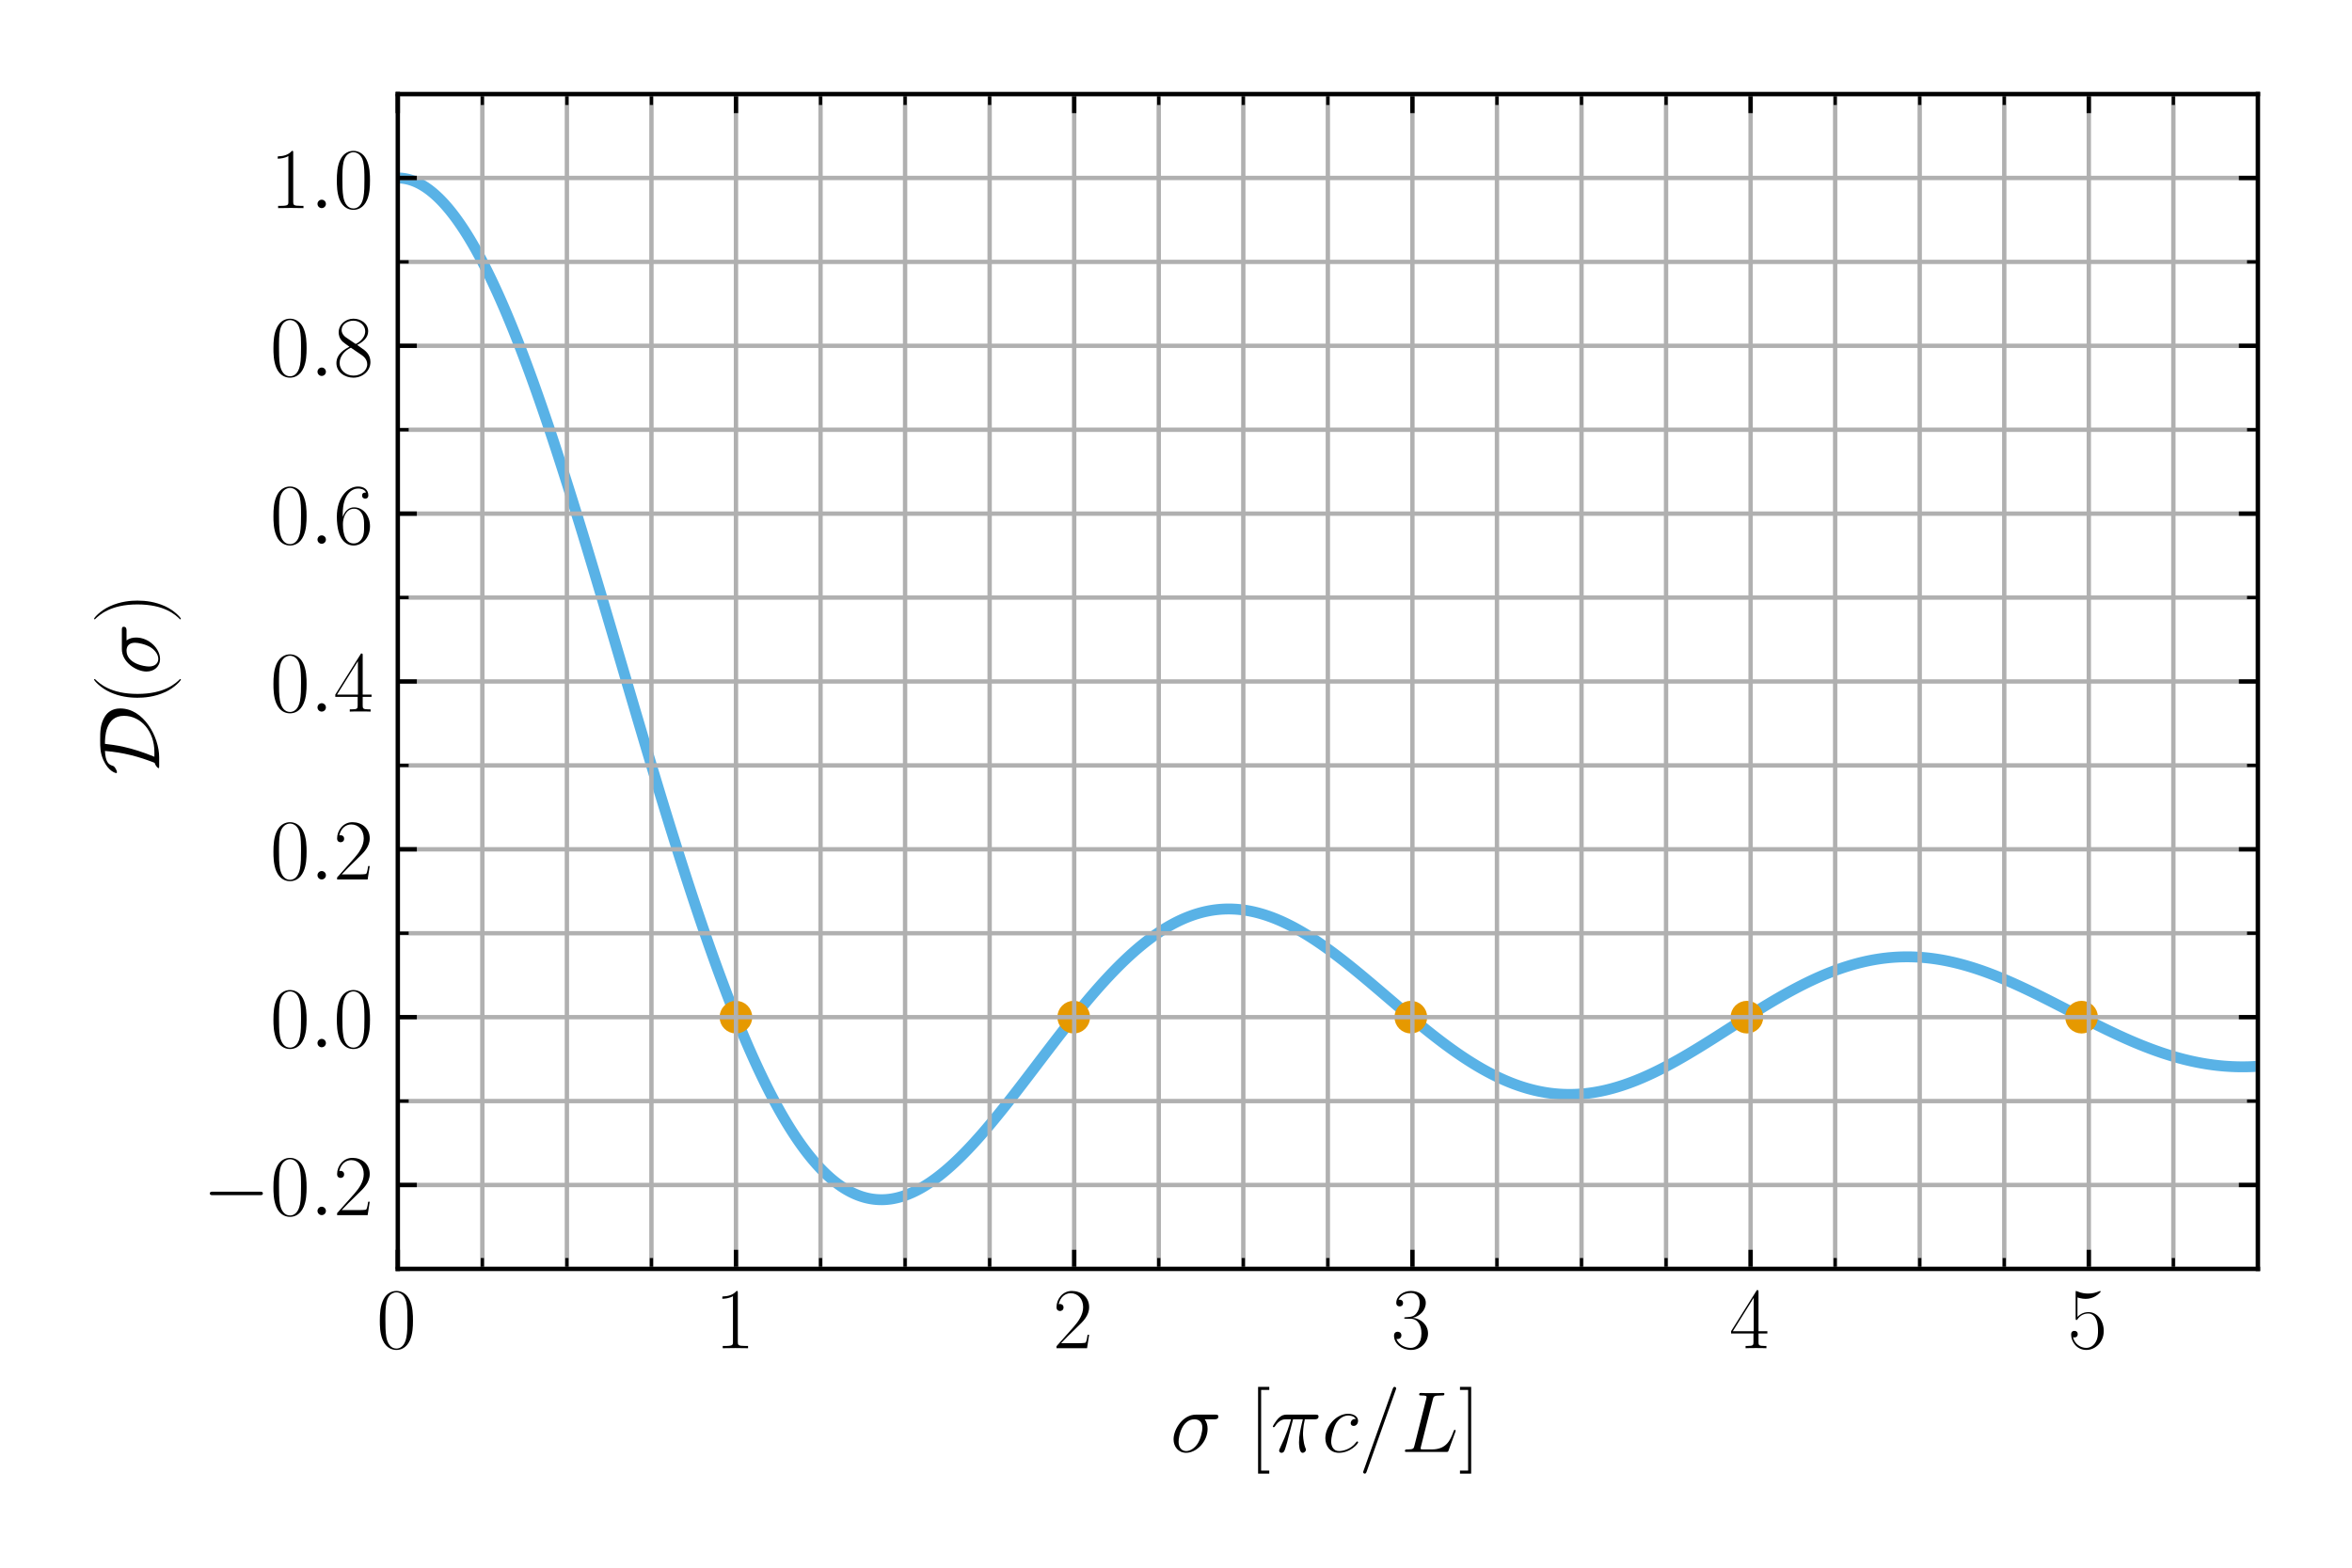 <?xml version="1.0" encoding="utf-8" standalone="no"?>
<!DOCTYPE svg PUBLIC "-//W3C//DTD SVG 1.1//EN"
  "http://www.w3.org/Graphics/SVG/1.1/DTD/svg11.dtd">
<!-- Created with matplotlib (https://matplotlib.org/) -->
<svg height="288pt" version="1.1" viewBox="0 0 432 288" width="432pt" xmlns="http://www.w3.org/2000/svg" xmlns:xlink="http://www.w3.org/1999/xlink">
 <defs>
  <style type="text/css">*{stroke-linecap:butt;stroke-linejoin:round;}</style>
 </defs>
 <g id="figure_1">
  <g id="patch_1">
   <path d="M 0 288 
L 432 288 
L 432 0 
L 0 0 
z
" style="fill:#ffffff;"/>
  </g>
  <g id="axes_1">
   <g id="patch_2">
    <path d="M 73.062 233.111 
L 414.72 233.111 
L 414.72 17.28 
L 73.062 17.28 
z
" style="fill:#ffffff;"/>
   </g>
   <g id="line2d_1">
    <path clip-path="url(#pc1869cec7d)" d="M 73.062 32.696 
L 73.404 32.704 
L 73.746 32.727 
L 74.088 32.766 
L 74.43 32.819 
L 74.772 32.888 
L 75.114 32.973 
L 75.456 33.073 
L 75.798 33.188 
L 76.14 33.318 
L 76.482 33.464 
L 76.824 33.624 
L 77.166 33.8 
L 77.508 33.992 
L 77.85 34.198 
L 78.192 34.419 
L 78.534 34.656 
L 78.876 34.907 
L 79.218 35.174 
L 79.56 35.455 
L 79.902 35.751 
L 80.244 36.063 
L 80.586 36.388 
L 80.928 36.729 
L 81.27 37.084 
L 81.612 37.454 
L 81.954 37.838 
L 82.296 38.237 
L 82.638 38.65 
L 82.98 39.077 
L 83.322 39.519 
L 83.664 39.975 
L 84.006 40.445 
L 84.348 40.929 
L 84.69 41.426 
L 85.032 41.938 
L 85.374 42.463 
L 85.716 43.002 
L 86.058 43.554 
L 86.4 44.12 
L 86.742 44.699 
L 87.084 45.292 
L 87.426 45.897 
L 87.768 46.516 
L 88.11 47.147 
L 88.452 47.791 
L 88.794 48.448 
L 89.136 49.118 
L 89.478 49.8 
L 89.82 50.494 
L 90.162 51.2 
L 90.504 51.919 
L 90.846 52.649 
L 91.188 53.391 
L 91.53 54.145 
L 91.872 54.911 
L 92.214 55.688 
L 92.556 56.476 
L 92.898 57.275 
L 93.24 58.086 
L 93.582 58.907 
L 93.924 59.739 
L 94.266 60.581 
L 94.608 61.434 
L 94.95 62.297 
L 95.292 63.171 
L 95.634 64.054 
L 95.976 64.947 
L 96.318 65.85 
L 96.66 66.762 
L 97.002 67.684 
L 97.344 68.615 
L 97.686 69.554 
L 98.028 70.503 
L 98.37 71.46 
L 98.712 72.426 
L 99.054 73.401 
L 99.396 74.383 
L 99.738 75.374 
L 100.08 76.372 
L 100.422 77.378 
L 100.764 78.391 
L 101.106 79.412 
L 101.448 80.44 
L 101.79 81.475 
L 102.132 82.517 
L 102.474 83.566 
L 102.816 84.621 
L 103.158 85.682 
L 103.5 86.749 
L 103.842 87.822 
L 104.184 88.901 
L 104.526 89.985 
L 104.868 91.075 
L 105.21 92.17 
L 105.552 93.27 
L 105.894 94.375 
L 106.236 95.484 
L 106.578 96.598 
L 106.92 97.716 
L 107.262 98.838 
L 107.604 99.963 
L 107.946 101.093 
L 108.288 102.226 
L 108.63 103.362 
L 108.972 104.502 
L 109.314 105.644 
L 109.656 106.789 
L 109.998 107.937 
L 110.34 109.087 
L 110.682 110.239 
L 111.024 111.393 
L 111.366 112.549 
L 111.708 113.706 
L 112.05 114.865 
L 112.392 116.025 
L 112.734 117.186 
L 113.076 118.348 
L 113.418 119.511 
L 113.76 120.674 
L 114.102 121.837 
L 114.444 123 
L 114.786 124.163 
L 115.128 125.326 
L 115.47 126.489 
L 115.812 127.651 
L 116.154 128.811 
L 116.496 129.971 
L 116.838 131.13 
L 117.18 132.287 
L 117.522 133.443 
L 117.864 134.597 
L 118.206 135.749 
L 118.548 136.899 
L 118.89 138.046 
L 119.232 139.191 
L 119.574 140.333 
L 119.916 141.473 
L 120.258 142.609 
L 120.6 143.743 
L 120.942 144.873 
L 121.284 145.999 
L 121.626 147.122 
L 121.968 148.241 
L 122.31 149.355 
L 122.652 150.466 
L 122.994 151.572 
L 123.336 152.674 
L 123.678 153.77 
L 124.02 154.863 
L 124.362 155.949 
L 124.704 157.031 
L 125.046 158.108 
L 125.388 159.179 
L 125.73 160.244 
L 126.072 161.303 
L 126.414 162.357 
L 126.756 163.404 
L 127.098 164.445 
L 127.44 165.48 
L 127.782 166.508 
L 128.124 167.53 
L 128.466 168.544 
L 128.808 169.552 
L 129.15 170.552 
L 129.492 171.545 
L 129.834 172.531 
L 130.176 173.509 
L 130.518 174.48 
L 130.86 175.443 
L 131.202 176.398 
L 131.544 177.345 
L 131.886 178.283 
L 132.228 179.214 
L 132.57 180.136 
L 132.912 181.049 
L 133.254 181.954 
L 133.596 182.85 
L 133.938 183.738 
L 134.28 184.616 
L 134.622 185.485 
L 134.964 186.345 
L 135.306 187.196 
L 135.648 188.037 
L 135.99 188.869 
L 136.332 189.692 
L 136.674 190.504 
L 137.016 191.307 
L 137.358 192.1 
L 137.7 192.883 
L 138.042 193.656 
L 138.384 194.419 
L 138.726 195.172 
L 139.068 195.915 
L 139.41 196.647 
L 139.752 197.368 
L 140.094 198.08 
L 140.436 198.78 
L 140.778 199.471 
L 141.12 200.15 
L 141.462 200.819 
L 141.804 201.477 
L 142.146 202.124 
L 142.488 202.76 
L 142.83 203.385 
L 143.172 203.999 
L 143.514 204.602 
L 143.856 205.194 
L 144.198 205.775 
L 144.54 206.345 
L 144.882 206.903 
L 145.224 207.45 
L 145.566 207.986 
L 145.908 208.511 
L 146.25 209.024 
L 146.592 209.526 
L 146.934 210.017 
L 147.276 210.496 
L 147.618 210.963 
L 147.96 211.419 
L 148.302 211.864 
L 148.644 212.297 
L 148.986 212.719 
L 149.328 213.13 
L 149.67 213.528 
L 150.012 213.916 
L 150.354 214.292 
L 150.696 214.656 
L 151.038 215.009 
L 151.38 215.35 
L 151.722 215.68 
L 152.064 215.999 
L 152.406 216.306 
L 152.748 216.601 
L 153.09 216.886 
L 153.432 217.159 
L 153.774 217.42 
L 154.116 217.67 
L 154.458 217.909 
L 154.8 218.137 
L 155.142 218.354 
L 155.484 218.559 
L 155.826 218.753 
L 156.168 218.936 
L 156.51 219.108 
L 156.852 219.269 
L 157.194 219.419 
L 157.536 219.558 
L 157.878 219.686 
L 158.22 219.804 
L 158.562 219.91 
L 158.904 220.006 
L 159.246 220.091 
L 159.588 220.166 
L 159.93 220.23 
L 160.272 220.284 
L 160.614 220.327 
L 160.956 220.36 
L 161.298 220.383 
L 161.64 220.395 
L 161.982 220.398 
L 162.324 220.39 
L 162.666 220.373 
L 163.008 220.345 
L 163.35 220.308 
L 163.692 220.261 
L 164.034 220.204 
L 164.376 220.138 
L 164.718 220.063 
L 165.06 219.978 
L 165.402 219.884 
L 165.744 219.78 
L 166.086 219.668 
L 166.428 219.547 
L 166.77 219.416 
L 167.112 219.277 
L 167.454 219.13 
L 167.796 218.973 
L 168.138 218.809 
L 168.48 218.635 
L 168.822 218.454 
L 169.164 218.265 
L 169.506 218.067 
L 169.848 217.862 
L 170.19 217.648 
L 170.532 217.427 
L 170.874 217.199 
L 171.216 216.963 
L 171.558 216.719 
L 171.9 216.468 
L 172.242 216.211 
L 172.584 215.946 
L 172.926 215.674 
L 173.268 215.396 
L 173.61 215.111 
L 173.952 214.819 
L 174.294 214.521 
L 174.636 214.217 
L 174.978 213.906 
L 175.32 213.59 
L 175.662 213.267 
L 176.004 212.939 
L 176.346 212.606 
L 176.688 212.266 
L 177.03 211.922 
L 177.372 211.572 
L 177.714 211.217 
L 178.056 210.857 
L 178.398 210.493 
L 178.74 210.123 
L 179.082 209.749 
L 179.424 209.37 
L 179.766 208.988 
L 180.108 208.601 
L 180.45 208.21 
L 180.792 207.815 
L 181.134 207.416 
L 181.476 207.014 
L 181.818 206.608 
L 182.16 206.198 
L 182.502 205.786 
L 182.844 205.37 
L 183.186 204.952 
L 183.528 204.53 
L 183.87 204.106 
L 184.212 203.68 
L 184.554 203.251 
L 184.896 202.819 
L 185.238 202.386 
L 185.58 201.95 
L 185.922 201.513 
L 186.264 201.074 
L 186.606 200.633 
L 186.948 200.191 
L 187.29 199.747 
L 187.632 199.302 
L 187.974 198.856 
L 188.316 198.409 
L 188.658 197.962 
L 189 197.513 
L 189.342 197.064 
L 189.684 196.615 
L 190.026 196.165 
L 190.368 195.715 
L 190.71 195.265 
L 191.052 194.815 
L 191.394 194.366 
L 191.736 193.916 
L 192.078 193.467 
L 192.42 193.019 
L 192.762 192.572 
L 193.104 192.125 
L 193.446 191.679 
L 193.788 191.234 
L 194.13 190.791 
L 194.472 190.348 
L 194.814 189.908 
L 195.156 189.468 
L 195.498 189.031 
L 195.84 188.595 
L 196.182 188.161 
L 196.524 187.729 
L 196.866 187.299 
L 197.208 186.871 
L 197.55 186.446 
L 197.892 186.023 
L 198.234 185.603 
L 198.576 185.185 
L 198.918 184.77 
L 199.26 184.358 
L 199.602 183.949 
L 199.944 183.543 
L 200.286 183.141 
L 200.628 182.741 
L 200.97 182.345 
L 201.312 181.952 
L 201.654 181.563 
L 201.996 181.177 
L 202.338 180.795 
L 202.68 180.417 
L 203.022 180.043 
L 203.364 179.673 
L 203.706 179.307 
L 204.048 178.945 
L 204.39 178.587 
L 204.732 178.234 
L 205.074 177.885 
L 205.416 177.541 
L 205.758 177.201 
L 206.1 176.865 
L 206.442 176.535 
L 206.784 176.209 
L 207.126 175.888 
L 207.468 175.572 
L 207.81 175.261 
L 208.152 174.955 
L 208.494 174.654 
L 208.836 174.358 
L 209.178 174.068 
L 209.52 173.783 
L 209.862 173.503 
L 210.204 173.228 
L 210.546 172.959 
L 210.888 172.696 
L 211.23 172.437 
L 211.572 172.185 
L 211.914 171.938 
L 212.256 171.697 
L 212.598 171.462 
L 212.94 171.232 
L 213.282 171.008 
L 213.624 170.79 
L 213.966 170.578 
L 214.308 170.372 
L 214.65 170.171 
L 214.992 169.977 
L 215.334 169.789 
L 215.676 169.606 
L 216.018 169.43 
L 216.36 169.26 
L 216.702 169.095 
L 217.044 168.937 
L 217.386 168.785 
L 217.728 168.64 
L 218.07 168.5 
L 218.412 168.367 
L 218.754 168.239 
L 219.096 168.118 
L 219.438 168.003 
L 219.78 167.894 
L 220.122 167.792 
L 220.464 167.695 
L 220.806 167.605 
L 221.148 167.521 
L 221.49 167.443 
L 221.832 167.372 
L 222.174 167.306 
L 222.516 167.247 
L 222.858 167.194 
L 223.2 167.147 
L 223.542 167.106 
L 223.884 167.071 
L 224.226 167.042 
L 224.568 167.02 
L 224.91 167.003 
L 225.252 166.993 
L 225.594 166.988 
L 225.936 166.99 
L 226.278 166.997 
L 226.62 167.011 
L 226.962 167.03 
L 227.304 167.055 
L 227.646 167.086 
L 227.988 167.123 
L 228.33 167.166 
L 228.672 167.214 
L 229.014 167.268 
L 229.356 167.328 
L 229.698 167.393 
L 230.04 167.464 
L 230.382 167.54 
L 230.724 167.622 
L 231.066 167.709 
L 231.408 167.802 
L 231.75 167.9 
L 232.092 168.003 
L 232.434 168.111 
L 232.776 168.225 
L 233.118 168.344 
L 233.46 168.467 
L 233.802 168.596 
L 234.144 168.73 
L 234.486 168.869 
L 234.828 169.012 
L 235.17 169.16 
L 235.512 169.313 
L 235.854 169.471 
L 236.196 169.633 
L 236.538 169.8 
L 236.88 169.971 
L 237.222 170.146 
L 237.564 170.326 
L 237.906 170.51 
L 238.248 170.698 
L 238.59 170.891 
L 238.932 171.087 
L 239.274 171.287 
L 239.616 171.491 
L 239.958 171.699 
L 240.3 171.911 
L 240.642 172.126 
L 240.984 172.345 
L 241.326 172.567 
L 241.668 172.793 
L 242.01 173.022 
L 242.352 173.254 
L 242.694 173.489 
L 243.036 173.728 
L 243.378 173.969 
L 243.72 174.214 
L 244.062 174.461 
L 244.404 174.711 
L 244.746 174.964 
L 245.088 175.219 
L 245.43 175.477 
L 245.772 175.737 
L 246.114 176 
L 246.456 176.264 
L 246.798 176.531 
L 247.14 176.8 
L 247.482 177.071 
L 247.824 177.344 
L 248.166 177.619 
L 248.508 177.895 
L 248.85 178.173 
L 249.192 178.453 
L 249.534 178.734 
L 249.876 179.017 
L 250.218 179.3 
L 250.56 179.585 
L 250.902 179.871 
L 251.244 180.158 
L 251.586 180.446 
L 251.928 180.735 
L 252.27 181.025 
L 252.612 181.315 
L 252.954 181.606 
L 253.296 181.897 
L 253.638 182.189 
L 253.98 182.481 
L 254.322 182.773 
L 254.664 183.066 
L 255.006 183.358 
L 255.348 183.651 
L 255.69 183.943 
L 256.032 184.235 
L 256.374 184.527 
L 256.716 184.818 
L 257.058 185.109 
L 257.4 185.4 
L 257.742 185.69 
L 258.084 185.979 
L 258.426 186.267 
L 258.768 186.555 
L 259.11 186.841 
L 259.452 187.127 
L 259.794 187.411 
L 260.136 187.695 
L 260.478 187.977 
L 260.82 188.257 
L 261.162 188.536 
L 261.504 188.814 
L 261.846 189.09 
L 262.188 189.365 
L 262.53 189.637 
L 262.872 189.908 
L 263.214 190.177 
L 263.556 190.444 
L 263.898 190.709 
L 264.24 190.972 
L 264.582 191.233 
L 264.924 191.492 
L 265.266 191.748 
L 265.608 192.002 
L 265.95 192.253 
L 266.292 192.502 
L 266.634 192.749 
L 266.976 192.992 
L 267.318 193.233 
L 267.66 193.472 
L 268.002 193.707 
L 268.344 193.94 
L 268.686 194.17 
L 269.028 194.396 
L 269.37 194.62 
L 269.712 194.84 
L 270.054 195.058 
L 270.396 195.272 
L 270.738 195.483 
L 271.08 195.69 
L 271.422 195.895 
L 271.764 196.095 
L 272.106 196.293 
L 272.448 196.486 
L 272.79 196.677 
L 273.132 196.863 
L 273.474 197.046 
L 273.816 197.226 
L 274.158 197.401 
L 274.5 197.573 
L 274.842 197.741 
L 275.184 197.905 
L 275.526 198.066 
L 275.868 198.222 
L 276.21 198.374 
L 276.552 198.523 
L 276.894 198.667 
L 277.236 198.808 
L 277.578 198.944 
L 277.92 199.076 
L 278.262 199.204 
L 278.604 199.328 
L 278.946 199.448 
L 279.288 199.564 
L 279.63 199.675 
L 279.972 199.782 
L 280.314 199.885 
L 280.656 199.984 
L 280.998 200.078 
L 281.34 200.168 
L 281.682 200.254 
L 282.024 200.336 
L 282.366 200.413 
L 282.708 200.486 
L 283.05 200.554 
L 283.392 200.618 
L 283.734 200.678 
L 284.076 200.733 
L 284.418 200.784 
L 284.76 200.831 
L 285.102 200.873 
L 285.444 200.911 
L 285.786 200.944 
L 286.128 200.974 
L 286.47 200.998 
L 286.812 201.019 
L 287.154 201.035 
L 287.496 201.047 
L 287.838 201.054 
L 288.18 201.057 
L 288.522 201.056 
L 288.864 201.051 
L 289.206 201.041 
L 289.548 201.027 
L 289.89 201.009 
L 290.232 200.986 
L 290.574 200.96 
L 290.916 200.929 
L 291.258 200.894 
L 291.6 200.855 
L 291.942 200.811 
L 292.284 200.764 
L 292.626 200.713 
L 292.968 200.657 
L 293.31 200.598 
L 293.652 200.534 
L 293.994 200.467 
L 294.336 200.396 
L 294.678 200.321 
L 295.02 200.242 
L 295.362 200.159 
L 295.704 200.072 
L 296.046 199.982 
L 296.388 199.888 
L 296.73 199.79 
L 297.072 199.689 
L 297.414 199.584 
L 297.756 199.476 
L 298.098 199.364 
L 298.44 199.249 
L 298.782 199.13 
L 299.124 199.008 
L 299.466 198.882 
L 299.808 198.754 
L 300.15 198.622 
L 300.492 198.487 
L 300.834 198.348 
L 301.176 198.207 
L 301.518 198.063 
L 301.86 197.916 
L 302.202 197.765 
L 302.544 197.612 
L 302.886 197.457 
L 303.228 197.298 
L 303.57 197.137 
L 303.912 196.973 
L 304.254 196.806 
L 304.596 196.637 
L 304.938 196.465 
L 305.28 196.292 
L 305.622 196.115 
L 305.964 195.937 
L 306.306 195.756 
L 306.648 195.573 
L 306.99 195.388 
L 307.332 195.2 
L 307.674 195.011 
L 308.016 194.82 
L 308.358 194.627 
L 308.7 194.432 
L 309.042 194.236 
L 309.384 194.037 
L 309.726 193.838 
L 310.068 193.636 
L 310.41 193.433 
L 310.752 193.229 
L 311.094 193.023 
L 311.436 192.816 
L 311.778 192.608 
L 312.12 192.399 
L 312.462 192.188 
L 312.804 191.977 
L 313.146 191.765 
L 313.488 191.551 
L 313.83 191.337 
L 314.172 191.122 
L 314.514 190.907 
L 314.856 190.69 
L 315.198 190.474 
L 315.54 190.256 
L 315.882 190.038 
L 316.224 189.82 
L 316.566 189.602 
L 316.908 189.383 
L 317.25 189.165 
L 317.592 188.946 
L 317.934 188.727 
L 318.276 188.508 
L 318.618 188.289 
L 318.96 188.07 
L 319.302 187.852 
L 319.644 187.634 
L 319.986 187.416 
L 320.328 187.199 
L 320.67 186.982 
L 321.012 186.765 
L 321.354 186.55 
L 321.696 186.335 
L 322.038 186.12 
L 322.38 185.907 
L 322.722 185.694 
L 323.064 185.482 
L 323.406 185.272 
L 323.748 185.062 
L 324.09 184.853 
L 324.432 184.646 
L 324.774 184.44 
L 325.116 184.235 
L 325.458 184.031 
L 325.8 183.829 
L 326.142 183.628 
L 326.484 183.429 
L 326.826 183.231 
L 327.168 183.035 
L 327.51 182.841 
L 327.852 182.648 
L 328.194 182.457 
L 328.536 182.268 
L 328.878 182.081 
L 329.22 181.896 
L 329.562 181.713 
L 329.904 181.531 
L 330.246 181.352 
L 330.588 181.175 
L 330.93 181.001 
L 331.272 180.828 
L 331.614 180.658 
L 331.956 180.49 
L 332.298 180.324 
L 332.64 180.161 
L 332.982 180 
L 333.324 179.842 
L 333.666 179.687 
L 334.008 179.534 
L 334.35 179.383 
L 334.692 179.235 
L 335.034 179.09 
L 335.376 178.948 
L 335.718 178.808 
L 336.06 178.671 
L 336.402 178.537 
L 336.744 178.406 
L 337.086 178.278 
L 337.428 178.153 
L 337.77 178.031 
L 338.112 177.911 
L 338.454 177.795 
L 338.796 177.682 
L 339.138 177.572 
L 339.48 177.465 
L 339.822 177.361 
L 340.164 177.26 
L 340.506 177.162 
L 340.848 177.068 
L 341.19 176.977 
L 341.532 176.889 
L 341.874 176.804 
L 342.216 176.723 
L 342.558 176.644 
L 342.9 176.57 
L 343.242 176.498 
L 343.584 176.43 
L 343.926 176.365 
L 344.268 176.304 
L 344.61 176.245 
L 344.952 176.191 
L 345.294 176.139 
L 345.636 176.091 
L 345.978 176.047 
L 346.32 176.006 
L 346.662 175.968 
L 347.004 175.933 
L 347.346 175.903 
L 347.688 175.875 
L 348.03 175.851 
L 348.372 175.83 
L 348.714 175.813 
L 349.056 175.799 
L 349.398 175.789 
L 349.74 175.782 
L 350.082 175.778 
L 350.424 175.778 
L 350.766 175.781 
L 351.108 175.787 
L 351.45 175.797 
L 351.792 175.81 
L 352.134 175.827 
L 352.476 175.847 
L 352.818 175.87 
L 353.16 175.896 
L 353.502 175.926 
L 353.844 175.959 
L 354.186 175.995 
L 354.528 176.035 
L 354.87 176.077 
L 355.212 176.123 
L 355.554 176.172 
L 355.896 176.224 
L 356.238 176.28 
L 356.58 176.338 
L 356.922 176.4 
L 357.264 176.464 
L 357.606 176.532 
L 357.948 176.602 
L 358.29 176.676 
L 358.632 176.752 
L 358.974 176.832 
L 359.316 176.914 
L 359.658 176.999 
L 360 177.087 
L 360.342 177.178 
L 360.684 177.271 
L 361.026 177.367 
L 361.368 177.466 
L 361.71 177.568 
L 362.052 177.672 
L 362.394 177.779 
L 362.736 177.888 
L 363.078 178 
L 363.42 178.114 
L 363.762 178.23 
L 364.104 178.349 
L 364.446 178.47 
L 364.788 178.594 
L 365.13 178.72 
L 365.472 178.848 
L 365.814 178.978 
L 366.156 179.11 
L 366.498 179.245 
L 366.84 179.381 
L 367.182 179.519 
L 367.524 179.66 
L 367.866 179.802 
L 368.208 179.946 
L 368.55 180.092 
L 368.892 180.239 
L 369.234 180.389 
L 369.576 180.539 
L 369.918 180.692 
L 370.26 180.846 
L 370.602 181.002 
L 370.944 181.159 
L 371.286 181.317 
L 371.628 181.477 
L 371.97 181.638 
L 372.312 181.8 
L 372.654 181.964 
L 372.996 182.128 
L 373.338 182.294 
L 373.68 182.461 
L 374.022 182.628 
L 374.364 182.797 
L 374.706 182.967 
L 375.048 183.137 
L 375.39 183.308 
L 375.732 183.48 
L 376.074 183.652 
L 376.416 183.825 
L 376.758 183.999 
L 377.1 184.173 
L 377.442 184.348 
L 377.784 184.523 
L 378.126 184.698 
L 378.468 184.874 
L 378.81 185.05 
L 379.152 185.226 
L 379.494 185.402 
L 379.836 185.578 
L 380.178 185.754 
L 380.52 185.931 
L 380.862 186.107 
L 381.204 186.283 
L 381.546 186.458 
L 381.888 186.634 
L 382.23 186.809 
L 382.572 186.984 
L 382.914 187.158 
L 383.256 187.332 
L 383.598 187.506 
L 383.94 187.679 
L 384.282 187.851 
L 384.624 188.023 
L 384.966 188.194 
L 385.308 188.364 
L 385.65 188.533 
L 385.992 188.702 
L 386.334 188.869 
L 386.676 189.036 
L 387.018 189.201 
L 387.36 189.366 
L 387.702 189.529 
L 388.044 189.691 
L 388.386 189.852 
L 388.728 190.012 
L 389.07 190.171 
L 389.412 190.328 
L 389.754 190.483 
L 390.096 190.638 
L 390.438 190.791 
L 390.78 190.942 
L 391.122 191.092 
L 391.464 191.24 
L 391.806 191.386 
L 392.148 191.531 
L 392.49 191.674 
L 392.832 191.815 
L 393.174 191.955 
L 393.516 192.092 
L 393.858 192.228 
L 394.2 192.362 
L 394.542 192.494 
L 394.884 192.624 
L 395.226 192.752 
L 395.568 192.877 
L 395.91 193.001 
L 396.252 193.122 
L 396.594 193.242 
L 396.936 193.359 
L 397.278 193.474 
L 397.62 193.586 
L 397.962 193.697 
L 398.304 193.805 
L 398.646 193.911 
L 398.988 194.014 
L 399.33 194.115 
L 399.672 194.213 
L 400.014 194.309 
L 400.356 194.403 
L 400.698 194.494 
L 401.04 194.582 
L 401.382 194.668 
L 401.724 194.751 
L 402.066 194.832 
L 402.408 194.91 
L 402.75 194.986 
L 403.092 195.059 
L 403.434 195.129 
L 403.776 195.197 
L 404.118 195.261 
L 404.46 195.324 
L 404.802 195.383 
L 405.144 195.44 
L 405.486 195.493 
L 405.828 195.545 
L 406.17 195.593 
L 406.512 195.639 
L 406.854 195.681 
L 407.196 195.721 
L 407.538 195.759 
L 407.88 195.793 
L 408.222 195.824 
L 408.564 195.853 
L 408.906 195.879 
L 409.248 195.902 
L 409.59 195.922 
L 409.932 195.94 
L 410.274 195.954 
L 410.616 195.966 
L 410.958 195.975 
L 411.3 195.981 
L 411.642 195.985 
L 411.984 195.985 
L 412.326 195.983 
L 412.668 195.978 
L 413.01 195.97 
L 413.352 195.959 
L 413.694 195.945 
L 414.036 195.929 
L 414.378 195.91 
L 414.72 195.888 
" style="fill:none;stroke:#59b2e6;stroke-linecap:square;stroke-width:2;"/>
   </g>
   <g id="PathCollection_1">
    <defs>
     <path d="M 0 2.5 
C 0.663 2.5 1.299 2.237 1.768 1.768 
C 2.237 1.299 2.5 0.663 2.5 0 
C 2.5 -0.663 2.237 -1.299 1.768 -1.768 
C 1.299 -2.237 0.663 -2.5 0 -2.5 
C -0.663 -2.5 -1.299 -2.237 -1.768 -1.768 
C -2.237 -1.299 -2.5 -0.663 -2.5 0 
C -2.5 0.663 -2.237 1.299 -1.768 1.768 
C -1.299 2.237 -0.663 2.5 0 2.5 
z
" id="mb7b564f9a1" style="stroke:#e69900;"/>
    </defs>
    <g clip-path="url(#pc1869cec7d)">
     <use style="fill:#e69900;stroke:#e69900;" x="135.171" xlink:href="#mb7b564f9a1" y="186.861"/>
     <use style="fill:#e69900;stroke:#e69900;" x="10.953" xlink:href="#mb7b564f9a1" y="186.861"/>
    </g>
   </g>
   <g id="PathCollection_2">
    <g clip-path="url(#pc1869cec7d)">
     <use style="fill:#e69900;stroke:#e69900;" x="197.216" xlink:href="#mb7b564f9a1" y="186.861"/>
     <use style="fill:#e69900;stroke:#e69900;" x="-1" xlink:href="#mb7b564f9a1" y="186.861"/>
    </g>
   </g>
   <g id="PathCollection_3">
    <g clip-path="url(#pc1869cec7d)">
     <use style="fill:#e69900;stroke:#e69900;" x="259.134" xlink:href="#mb7b564f9a1" y="186.861"/>
     <use style="fill:#e69900;stroke:#e69900;" x="-1" xlink:href="#mb7b564f9a1" y="186.861"/>
    </g>
   </g>
   <g id="PathCollection_4">
    <g clip-path="url(#pc1869cec7d)">
     <use style="fill:#e69900;stroke:#e69900;" x="320.86" xlink:href="#mb7b564f9a1" y="186.861"/>
     <use style="fill:#e69900;stroke:#e69900;" x="-1" xlink:href="#mb7b564f9a1" y="186.861"/>
    </g>
   </g>
   <g id="PathCollection_5">
    <g clip-path="url(#pc1869cec7d)">
     <use style="fill:#e69900;stroke:#e69900;" x="382.332" xlink:href="#mb7b564f9a1" y="186.861"/>
     <use style="fill:#e69900;stroke:#e69900;" x="-1" xlink:href="#mb7b564f9a1" y="186.861"/>
    </g>
   </g>
   <g id="PathCollection_6">
    <g clip-path="url(#pc1869cec7d)">
     <use style="fill:#e69900;stroke:#e69900;" x="443.486" xlink:href="#mb7b564f9a1" y="186.861"/>
     <use style="fill:#e69900;stroke:#e69900;" x="-1" xlink:href="#mb7b564f9a1" y="186.861"/>
    </g>
   </g>
   <g id="PathCollection_7">
    <g clip-path="url(#pc1869cec7d)">
     <use style="fill:#e69900;stroke:#e69900;" x="504.259" xlink:href="#mb7b564f9a1" y="186.861"/>
     <use style="fill:#e69900;stroke:#e69900;" x="-1" xlink:href="#mb7b564f9a1" y="186.861"/>
    </g>
   </g>
   <g id="PathCollection_8">
    <g clip-path="url(#pc1869cec7d)">
     <use style="fill:#e69900;stroke:#e69900;" x="564.59" xlink:href="#mb7b564f9a1" y="186.861"/>
     <use style="fill:#e69900;stroke:#e69900;" x="-1" xlink:href="#mb7b564f9a1" y="186.861"/>
    </g>
   </g>
   <g id="PathCollection_9">
    <g clip-path="url(#pc1869cec7d)">
     <use style="fill:#e69900;stroke:#e69900;" x="624.415" xlink:href="#mb7b564f9a1" y="186.861"/>
     <use style="fill:#e69900;stroke:#e69900;" x="-1" xlink:href="#mb7b564f9a1" y="186.861"/>
    </g>
   </g>
   <g id="PathCollection_10">
    <g clip-path="url(#pc1869cec7d)">
     <use style="fill:#e69900;stroke:#e69900;" x="683.674" xlink:href="#mb7b564f9a1" y="186.861"/>
     <use style="fill:#e69900;stroke:#e69900;" x="-1" xlink:href="#mb7b564f9a1" y="186.861"/>
    </g>
   </g>
   <g id="PathCollection_11">
    <g clip-path="url(#pc1869cec7d)">
     <use style="fill:#e69900;stroke:#e69900;" x="742.305" xlink:href="#mb7b564f9a1" y="186.861"/>
     <use style="fill:#e69900;stroke:#e69900;" x="-1" xlink:href="#mb7b564f9a1" y="186.861"/>
    </g>
   </g>
   <g id="PathCollection_12">
    <g clip-path="url(#pc1869cec7d)">
     <use style="fill:#e69900;stroke:#e69900;" x="800.248" xlink:href="#mb7b564f9a1" y="186.861"/>
     <use style="fill:#e69900;stroke:#e69900;" x="-1" xlink:href="#mb7b564f9a1" y="186.861"/>
    </g>
   </g>
   <g id="PathCollection_13">
    <g clip-path="url(#pc1869cec7d)">
     <use style="fill:#e69900;stroke:#e69900;" x="857.445" xlink:href="#mb7b564f9a1" y="186.861"/>
     <use style="fill:#e69900;stroke:#e69900;" x="-1" xlink:href="#mb7b564f9a1" y="186.861"/>
    </g>
   </g>
   <g id="PathCollection_14">
    <g clip-path="url(#pc1869cec7d)">
     <use style="fill:#e69900;stroke:#e69900;" x="913.835" xlink:href="#mb7b564f9a1" y="186.861"/>
     <use style="fill:#e69900;stroke:#e69900;" x="-1" xlink:href="#mb7b564f9a1" y="186.861"/>
    </g>
   </g>
   <g id="PathCollection_15">
    <g clip-path="url(#pc1869cec7d)">
     <use style="fill:#e69900;stroke:#e69900;" x="969.361" xlink:href="#mb7b564f9a1" y="186.861"/>
     <use style="fill:#e69900;stroke:#e69900;" x="-1" xlink:href="#mb7b564f9a1" y="186.861"/>
    </g>
   </g>
   <g id="PathCollection_16">
    <g clip-path="url(#pc1869cec7d)">
     <use style="fill:#e69900;stroke:#e69900;" x="1023.967" xlink:href="#mb7b564f9a1" y="186.861"/>
     <use style="fill:#e69900;stroke:#e69900;" x="-1" xlink:href="#mb7b564f9a1" y="186.861"/>
    </g>
   </g>
   <g id="PathCollection_17">
    <g clip-path="url(#pc1869cec7d)">
     <use style="fill:#e69900;stroke:#e69900;" x="1077.595" xlink:href="#mb7b564f9a1" y="186.861"/>
     <use style="fill:#e69900;stroke:#e69900;" x="-1" xlink:href="#mb7b564f9a1" y="186.861"/>
    </g>
   </g>
   <g id="PathCollection_18">
    <g clip-path="url(#pc1869cec7d)">
     <use style="fill:#e69900;stroke:#e69900;" x="1130.191" xlink:href="#mb7b564f9a1" y="186.861"/>
     <use style="fill:#e69900;stroke:#e69900;" x="-1" xlink:href="#mb7b564f9a1" y="186.861"/>
    </g>
   </g>
   <g id="PathCollection_19">
    <g clip-path="url(#pc1869cec7d)">
     <use style="fill:#e69900;stroke:#e69900;" x="1181.7" xlink:href="#mb7b564f9a1" y="186.861"/>
     <use style="fill:#e69900;stroke:#e69900;" x="-1" xlink:href="#mb7b564f9a1" y="186.861"/>
    </g>
   </g>
   <g id="PathCollection_20">
    <g clip-path="url(#pc1869cec7d)">
     <use style="fill:#e69900;stroke:#e69900;" x="1232.071" xlink:href="#mb7b564f9a1" y="186.861"/>
     <use style="fill:#e69900;stroke:#e69900;" x="-1" xlink:href="#mb7b564f9a1" y="186.861"/>
    </g>
   </g>
   <g id="PathCollection_21">
    <g clip-path="url(#pc1869cec7d)">
     <use style="fill:#e69900;stroke:#e69900;" x="1281.25" xlink:href="#mb7b564f9a1" y="186.861"/>
     <use style="fill:#e69900;stroke:#e69900;" x="-1" xlink:href="#mb7b564f9a1" y="186.861"/>
    </g>
   </g>
   <g id="PathCollection_22">
    <g clip-path="url(#pc1869cec7d)">
     <use style="fill:#e69900;stroke:#e69900;" x="1329.189" xlink:href="#mb7b564f9a1" y="186.861"/>
     <use style="fill:#e69900;stroke:#e69900;" x="-1" xlink:href="#mb7b564f9a1" y="186.861"/>
    </g>
   </g>
   <g id="PathCollection_23">
    <g clip-path="url(#pc1869cec7d)">
     <use style="fill:#e69900;stroke:#e69900;" x="1375.836" xlink:href="#mb7b564f9a1" y="186.861"/>
     <use style="fill:#e69900;stroke:#e69900;" x="-1" xlink:href="#mb7b564f9a1" y="186.861"/>
    </g>
   </g>
   <g id="PathCollection_24">
    <g clip-path="url(#pc1869cec7d)">
     <use style="fill:#e69900;stroke:#e69900;" x="1421.144" xlink:href="#mb7b564f9a1" y="186.861"/>
     <use style="fill:#e69900;stroke:#e69900;" x="-1" xlink:href="#mb7b564f9a1" y="186.861"/>
    </g>
   </g>
   <g id="PathCollection_25">
    <g clip-path="url(#pc1869cec7d)">
     <use style="fill:#e69900;stroke:#e69900;" x="1465.068" xlink:href="#mb7b564f9a1" y="186.861"/>
     <use style="fill:#e69900;stroke:#e69900;" x="-1" xlink:href="#mb7b564f9a1" y="186.861"/>
    </g>
   </g>
   <g id="PathCollection_26">
    <g clip-path="url(#pc1869cec7d)">
     <use style="fill:#e69900;stroke:#e69900;" x="1507.561" xlink:href="#mb7b564f9a1" y="186.861"/>
     <use style="fill:#e69900;stroke:#e69900;" x="-1" xlink:href="#mb7b564f9a1" y="186.861"/>
    </g>
   </g>
   <g id="PathCollection_27">
    <g clip-path="url(#pc1869cec7d)">
     <use style="fill:#e69900;stroke:#e69900;" x="1548.58" xlink:href="#mb7b564f9a1" y="186.861"/>
     <use style="fill:#e69900;stroke:#e69900;" x="-1" xlink:href="#mb7b564f9a1" y="186.861"/>
    </g>
   </g>
   <g id="PathCollection_28">
    <g clip-path="url(#pc1869cec7d)">
     <use style="fill:#e69900;stroke:#e69900;" x="1588.083" xlink:href="#mb7b564f9a1" y="186.861"/>
     <use style="fill:#e69900;stroke:#e69900;" x="-1" xlink:href="#mb7b564f9a1" y="186.861"/>
    </g>
   </g>
   <g id="PathCollection_29">
    <g clip-path="url(#pc1869cec7d)">
     <use style="fill:#e69900;stroke:#e69900;" x="1626.028" xlink:href="#mb7b564f9a1" y="186.861"/>
     <use style="fill:#e69900;stroke:#e69900;" x="-1" xlink:href="#mb7b564f9a1" y="186.861"/>
    </g>
   </g>
   <g id="PathCollection_30">
    <g clip-path="url(#pc1869cec7d)">
     <use style="fill:#e69900;stroke:#e69900;" x="1662.379" xlink:href="#mb7b564f9a1" y="186.861"/>
     <use style="fill:#e69900;stroke:#e69900;" x="-1" xlink:href="#mb7b564f9a1" y="186.861"/>
    </g>
   </g>
   <g id="PathCollection_31">
    <g clip-path="url(#pc1869cec7d)">
     <use style="fill:#e69900;stroke:#e69900;" x="1697.096" xlink:href="#mb7b564f9a1" y="186.861"/>
     <use style="fill:#e69900;stroke:#e69900;" x="-1" xlink:href="#mb7b564f9a1" y="186.861"/>
    </g>
   </g>
   <g id="PathCollection_32">
    <g clip-path="url(#pc1869cec7d)">
     <use style="fill:#e69900;stroke:#e69900;" x="1730.144" xlink:href="#mb7b564f9a1" y="186.861"/>
     <use style="fill:#e69900;stroke:#e69900;" x="-1" xlink:href="#mb7b564f9a1" y="186.861"/>
    </g>
   </g>
   <g id="PathCollection_33">
    <g clip-path="url(#pc1869cec7d)">
     <use style="fill:#e69900;stroke:#e69900;" x="1761.489" xlink:href="#mb7b564f9a1" y="186.861"/>
     <use style="fill:#e69900;stroke:#e69900;" x="-1" xlink:href="#mb7b564f9a1" y="186.861"/>
    </g>
   </g>
   <g id="PathCollection_34">
    <g clip-path="url(#pc1869cec7d)">
     <use style="fill:#e69900;stroke:#e69900;" x="1791.1" xlink:href="#mb7b564f9a1" y="186.861"/>
     <use style="fill:#e69900;stroke:#e69900;" x="-1" xlink:href="#mb7b564f9a1" y="186.861"/>
    </g>
   </g>
   <g id="PathCollection_35">
    <g clip-path="url(#pc1869cec7d)">
     <use style="fill:#e69900;stroke:#e69900;" x="1818.945" xlink:href="#mb7b564f9a1" y="186.861"/>
     <use style="fill:#e69900;stroke:#e69900;" x="-1" xlink:href="#mb7b564f9a1" y="186.861"/>
    </g>
   </g>
   <g id="PathCollection_36">
    <g clip-path="url(#pc1869cec7d)">
     <use style="fill:#e69900;stroke:#e69900;" x="1844.996" xlink:href="#mb7b564f9a1" y="186.861"/>
     <use style="fill:#e69900;stroke:#e69900;" x="-1" xlink:href="#mb7b564f9a1" y="186.861"/>
    </g>
   </g>
   <g id="PathCollection_37">
    <g clip-path="url(#pc1869cec7d)">
     <use style="fill:#e69900;stroke:#e69900;" x="1869.226" xlink:href="#mb7b564f9a1" y="186.861"/>
     <use style="fill:#e69900;stroke:#e69900;" x="-1" xlink:href="#mb7b564f9a1" y="186.861"/>
    </g>
   </g>
   <g id="PathCollection_38">
    <g clip-path="url(#pc1869cec7d)">
     <use style="fill:#e69900;stroke:#e69900;" x="1891.611" xlink:href="#mb7b564f9a1" y="186.861"/>
     <use style="fill:#e69900;stroke:#e69900;" x="-1" xlink:href="#mb7b564f9a1" y="186.861"/>
    </g>
   </g>
   <g id="PathCollection_39">
    <g clip-path="url(#pc1869cec7d)">
     <use style="fill:#e69900;stroke:#e69900;" x="1912.127" xlink:href="#mb7b564f9a1" y="186.861"/>
     <use style="fill:#e69900;stroke:#e69900;" x="-1" xlink:href="#mb7b564f9a1" y="186.861"/>
    </g>
   </g>
   <g id="PathCollection_40">
    <g clip-path="url(#pc1869cec7d)">
     <use style="fill:#e69900;stroke:#e69900;" x="1930.753" xlink:href="#mb7b564f9a1" y="186.861"/>
     <use style="fill:#e69900;stroke:#e69900;" x="-1" xlink:href="#mb7b564f9a1" y="186.861"/>
    </g>
   </g>
   <g id="PathCollection_41">
    <g clip-path="url(#pc1869cec7d)">
     <use style="fill:#e69900;stroke:#e69900;" x="1947.471" xlink:href="#mb7b564f9a1" y="186.861"/>
     <use style="fill:#e69900;stroke:#e69900;" x="-1" xlink:href="#mb7b564f9a1" y="186.861"/>
    </g>
   </g>
   <g id="PathCollection_42">
    <g clip-path="url(#pc1869cec7d)">
     <use style="fill:#e69900;stroke:#e69900;" x="1962.262" xlink:href="#mb7b564f9a1" y="186.861"/>
     <use style="fill:#e69900;stroke:#e69900;" x="-1" xlink:href="#mb7b564f9a1" y="186.861"/>
    </g>
   </g>
   <g id="PathCollection_43">
    <g clip-path="url(#pc1869cec7d)">
     <use style="fill:#e69900;stroke:#e69900;" x="1975.112" xlink:href="#mb7b564f9a1" y="186.861"/>
     <use style="fill:#e69900;stroke:#e69900;" x="-1" xlink:href="#mb7b564f9a1" y="186.861"/>
    </g>
   </g>
   <g id="PathCollection_44">
    <g clip-path="url(#pc1869cec7d)">
     <use style="fill:#e69900;stroke:#e69900;" x="1986.007" xlink:href="#mb7b564f9a1" y="186.861"/>
     <use style="fill:#e69900;stroke:#e69900;" x="-1" xlink:href="#mb7b564f9a1" y="186.861"/>
    </g>
   </g>
   <g id="PathCollection_45">
    <g clip-path="url(#pc1869cec7d)">
     <use style="fill:#e69900;stroke:#e69900;" x="1994.937" xlink:href="#mb7b564f9a1" y="186.861"/>
     <use style="fill:#e69900;stroke:#e69900;" x="-1" xlink:href="#mb7b564f9a1" y="186.861"/>
    </g>
   </g>
   <g id="PathCollection_46">
    <g clip-path="url(#pc1869cec7d)">
     <use style="fill:#e69900;stroke:#e69900;" x="2001.892" xlink:href="#mb7b564f9a1" y="186.861"/>
     <use style="fill:#e69900;stroke:#e69900;" x="-1" xlink:href="#mb7b564f9a1" y="186.861"/>
    </g>
   </g>
   <g id="PathCollection_47">
    <g clip-path="url(#pc1869cec7d)">
     <use style="fill:#e69900;stroke:#e69900;" x="2006.865" xlink:href="#mb7b564f9a1" y="186.861"/>
     <use style="fill:#e69900;stroke:#e69900;" x="-1" xlink:href="#mb7b564f9a1" y="186.861"/>
    </g>
   </g>
   <g id="PathCollection_48">
    <g clip-path="url(#pc1869cec7d)">
     <use style="fill:#e69900;stroke:#e69900;" x="2009.85" xlink:href="#mb7b564f9a1" y="186.861"/>
     <use style="fill:#e69900;stroke:#e69900;" x="-1" xlink:href="#mb7b564f9a1" y="186.861"/>
    </g>
   </g>
   <g id="PathCollection_49">
    <g clip-path="url(#pc1869cec7d)">
     <use style="fill:#e69900;stroke:#e69900;" x="2010.846" xlink:href="#mb7b564f9a1" y="186.861"/>
     <use style="fill:#e69900;stroke:#e69900;" x="-1" xlink:href="#mb7b564f9a1" y="186.861"/>
    </g>
   </g>
   <g id="matplotlib.axis_1">
    <g id="xtick_1">
     <g id="line2d_2">
      <path clip-path="url(#pc1869cec7d)" d="M 73.062 233.111 
L 73.062 17.28 
" style="fill:none;stroke:#b0b0b0;stroke-linecap:square;stroke-width:0.8;"/>
     </g>
     <g id="line2d_3">
      <defs>
       <path d="M 0 0 
L 0 -3.5 
" id="mbd03827207" style="stroke:#000000;stroke-width:0.8;"/>
      </defs>
      <g>
       <use style="stroke:#000000;stroke-width:0.8;" x="73.062" xlink:href="#mbd03827207" y="233.111"/>
      </g>
     </g>
     <g id="line2d_4">
      <defs>
       <path d="M 0 0 
L 0 3.5 
" id="m9196e528fb" style="stroke:#000000;stroke-width:0.8;"/>
      </defs>
      <g>
       <use style="stroke:#000000;stroke-width:0.8;" x="73.062" xlink:href="#m9196e528fb" y="17.28"/>
      </g>
     </g>
     <g id="text_1">
      <!-- $\mathdefault{0}$ -->
      <g transform="translate(69.16 247.68)scale(0.16 -0.16)">
       <defs>
        <path d="M 42 31.844 
C 42 37.969 41.906 48.422 37.703 56.453 
C 34 63.484 28.094 66 22.906 66 
C 18.094 66 12 63.781 8.203 56.562 
C 4.203 49.016 3.797 39.672 3.797 31.844 
C 3.797 26.109 3.906 17.375 7 9.734 
C 11.297 -0.609 19 -2 22.906 -2 
C 27.5 -2 34.5 -0.109 38.594 9.438 
C 41.594 16.375 42 24.5 42 31.844 
z
M 22.906 -0.406 
C 16.5 -0.406 12.703 5.125 11.297 12.75 
C 10.203 18.688 10.203 27.328 10.203 32.953 
C 10.203 40.688 10.203 47.109 11.5 53.234 
C 13.406 61.781 19 64.391 22.906 64.391 
C 27 64.391 32.297 61.672 34.203 53.438 
C 35.5 47.719 35.594 40.984 35.594 32.953 
C 35.594 26.422 35.594 18.375 34.406 12.453 
C 32.297 1.5 26.406 -0.406 22.906 -0.406 
z
" id="CMR17-48"/>
       </defs>
       <use transform="scale(0.996)" xlink:href="#CMR17-48"/>
      </g>
     </g>
    </g>
    <g id="xtick_2">
     <g id="line2d_5">
      <path clip-path="url(#pc1869cec7d)" d="M 135.181 233.111 
L 135.181 17.28 
" style="fill:none;stroke:#b0b0b0;stroke-linecap:square;stroke-width:0.8;"/>
     </g>
     <g id="line2d_6">
      <g>
       <use style="stroke:#000000;stroke-width:0.8;" x="135.181" xlink:href="#mbd03827207" y="233.111"/>
      </g>
     </g>
     <g id="line2d_7">
      <g>
       <use style="stroke:#000000;stroke-width:0.8;" x="135.181" xlink:href="#m9196e528fb" y="17.28"/>
      </g>
     </g>
     <g id="text_2">
      <!-- $\mathdefault{1}$ -->
      <g transform="translate(131.279 247.68)scale(0.16 -0.16)">
       <defs>
        <path d="M 26.594 63.797 
C 26.594 65.891 26.5 66 25.094 66 
C 21.203 61.359 15.297 59.891 9.703 59.688 
C 9.406 59.688 8.906 59.688 8.797 59.5 
C 8.703 59.297 8.703 59.094 8.703 57 
C 11.797 57 17 57.594 21 59.984 
L 21 7.297 
C 21 3.797 20.797 2.594 12.203 2.594 
L 9.203 2.594 
L 9.203 0 
C 14 0.094 19 0.188 23.797 0.188 
C 28.594 0.188 33.594 0.094 38.406 0 
L 38.406 2.594 
L 35.406 2.594 
C 26.797 2.594 26.594 3.688 26.594 7.297 
z
" id="CMR17-49"/>
       </defs>
       <use transform="scale(0.996)" xlink:href="#CMR17-49"/>
      </g>
     </g>
    </g>
    <g id="xtick_3">
     <g id="line2d_8">
      <path clip-path="url(#pc1869cec7d)" d="M 197.301 233.111 
L 197.301 17.28 
" style="fill:none;stroke:#b0b0b0;stroke-linecap:square;stroke-width:0.8;"/>
     </g>
     <g id="line2d_9">
      <g>
       <use style="stroke:#000000;stroke-width:0.8;" x="197.301" xlink:href="#mbd03827207" y="233.111"/>
      </g>
     </g>
     <g id="line2d_10">
      <g>
       <use style="stroke:#000000;stroke-width:0.8;" x="197.301" xlink:href="#m9196e528fb" y="17.28"/>
      </g>
     </g>
     <g id="text_3">
      <!-- $\mathdefault{2}$ -->
      <g transform="translate(193.399 247.68)scale(0.16 -0.16)">
       <defs>
        <path d="M 41.703 15.469 
L 39.906 15.469 
C 38.906 8.391 38.094 7.188 37.703 6.594 
C 37.203 5.797 30 5.797 28.594 5.797 
L 9.406 5.797 
C 13 9.688 20 16.766 28.5 24.938 
C 34.594 30.719 41.703 37.5 41.703 47.391 
C 41.703 59.188 32.297 66 21.797 66 
C 10.797 66 4.094 56.297 4.094 47.297 
C 4.094 43.391 7 42.891 8.203 42.891 
C 9.203 42.891 12.203 43.484 12.203 46.984 
C 12.203 50.094 9.594 51 8.203 51 
C 7.594 51 7 50.891 6.594 50.688 
C 8.5 59.188 14.297 63.391 20.406 63.391 
C 29.094 63.391 34.797 56.5 34.797 47.391 
C 34.797 38.703 29.703 31.219 24 24.734 
L 4.094 2.297 
L 4.094 0 
L 39.297 0 
z
" id="CMR17-50"/>
       </defs>
       <use transform="scale(0.996)" xlink:href="#CMR17-50"/>
      </g>
     </g>
    </g>
    <g id="xtick_4">
     <g id="line2d_11">
      <path clip-path="url(#pc1869cec7d)" d="M 259.421 233.111 
L 259.421 17.28 
" style="fill:none;stroke:#b0b0b0;stroke-linecap:square;stroke-width:0.8;"/>
     </g>
     <g id="line2d_12">
      <g>
       <use style="stroke:#000000;stroke-width:0.8;" x="259.421" xlink:href="#mbd03827207" y="233.111"/>
      </g>
     </g>
     <g id="line2d_13">
      <g>
       <use style="stroke:#000000;stroke-width:0.8;" x="259.421" xlink:href="#m9196e528fb" y="17.28"/>
      </g>
     </g>
     <g id="text_4">
      <!-- $\mathdefault{3}$ -->
      <g transform="translate(255.519 247.68)scale(0.16 -0.16)">
       <defs>
        <path d="M 22.094 34 
C 31 34 34.906 26.141 34.906 17.094 
C 34.906 5.031 28.5 0.391 22.703 0.391 
C 17.406 0.391 8.797 3.016 6.094 10.797 
C 6.594 10.594 7.094 10.594 7.594 10.594 
C 10 10.594 11.797 12.188 11.797 14.797 
C 11.797 17.688 9.594 19 7.594 19 
C 5.906 19 3.297 18.188 3.297 14.484 
C 3.297 5.234 12.297 -2 22.906 -2 
C 34 -2 42.5 6.75 42.5 16.984 
C 42.5 26.844 34.5 34 25 35.094 
C 32.594 36.672 39.906 43.375 39.906 52.391 
C 39.906 60.25 32 66 23 66 
C 13.906 66 5.906 60.344 5.906 52.297 
C 5.906 48.797 8.5 48.188 9.797 48.188 
C 11.906 48.188 13.703 49.484 13.703 52.094 
C 13.703 54.688 11.906 56 9.797 56 
C 9.406 56 8.906 56 8.5 55.797 
C 11.406 62.484 19.297 63.688 22.797 63.688 
C 26.297 63.688 32.906 61.969 32.906 52.297 
C 32.906 49.484 32.5 44.547 29.094 40.219 
C 26.094 36.391 22.703 36.188 19.406 35.891 
C 18.906 35.891 16.594 35.688 16.203 35.688 
C 15.5 35.594 15.094 35.5 15.094 34.797 
C 15.094 34.094 15.203 34 17.203 34 
z
" id="CMR17-51"/>
       </defs>
       <use transform="scale(0.996)" xlink:href="#CMR17-51"/>
      </g>
     </g>
    </g>
    <g id="xtick_5">
     <g id="line2d_14">
      <path clip-path="url(#pc1869cec7d)" d="M 321.54 233.111 
L 321.54 17.28 
" style="fill:none;stroke:#b0b0b0;stroke-linecap:square;stroke-width:0.8;"/>
     </g>
     <g id="line2d_15">
      <g>
       <use style="stroke:#000000;stroke-width:0.8;" x="321.54" xlink:href="#mbd03827207" y="233.111"/>
      </g>
     </g>
     <g id="line2d_16">
      <g>
       <use style="stroke:#000000;stroke-width:0.8;" x="321.54" xlink:href="#m9196e528fb" y="17.28"/>
      </g>
     </g>
     <g id="text_5">
      <!-- $\mathdefault{4}$ -->
      <g transform="translate(317.638 247.68)scale(0.16 -0.16)">
       <defs>
        <path d="M 33.594 64.797 
C 33.594 66.891 33.5 67 31.703 67 
L 2 19.594 
L 2 17 
L 27.797 17 
L 27.797 7.188 
C 27.797 3.594 27.594 2.594 20.594 2.594 
L 18.703 2.594 
L 18.703 0 
C 21.906 0.188 27.297 0.188 30.703 0.188 
C 34.094 0.188 39.5 0.188 42.703 0 
L 42.703 2.594 
L 40.797 2.594 
C 33.797 2.594 33.594 3.594 33.594 7.188 
L 33.594 17 
L 43.797 17 
L 43.797 19.594 
L 33.594 19.594 
z
M 28.094 58.172 
L 28.094 19.594 
L 4 19.594 
z
" id="CMR17-52"/>
       </defs>
       <use transform="scale(0.996)" xlink:href="#CMR17-52"/>
      </g>
     </g>
    </g>
    <g id="xtick_6">
     <g id="line2d_17">
      <path clip-path="url(#pc1869cec7d)" d="M 383.66 233.111 
L 383.66 17.28 
" style="fill:none;stroke:#b0b0b0;stroke-linecap:square;stroke-width:0.8;"/>
     </g>
     <g id="line2d_18">
      <g>
       <use style="stroke:#000000;stroke-width:0.8;" x="383.66" xlink:href="#mbd03827207" y="233.111"/>
      </g>
     </g>
     <g id="line2d_19">
      <g>
       <use style="stroke:#000000;stroke-width:0.8;" x="383.66" xlink:href="#m9196e528fb" y="17.28"/>
      </g>
     </g>
     <g id="text_6">
      <!-- $\mathdefault{5}$ -->
      <g transform="translate(379.758 247.68)scale(0.16 -0.16)">
       <defs>
        <path d="M 11.406 58.594 
C 12.406 58.188 16.5 56.891 20.703 56.891 
C 30 56.891 35.094 61.891 38 64.688 
C 38 65.484 38 66 37.406 66 
C 37.297 66 37.094 66 36.297 65.594 
C 32.797 64.094 28.703 63 23.703 63 
C 20.703 63 16.203 63.359 11.297 65.484 
C 10.203 66 10 66 9.906 66 
C 9.406 66 9.297 65.891 9.297 63.906 
L 9.297 34.859 
C 9.297 33.016 9.297 32.5 10.297 32.5 
C 10.797 32.5 11 32.703 11.5 33.422 
C 14.703 38.047 19.094 40 24.094 40 
C 27.594 40 35.094 37.734 35.094 20.203 
C 35.094 16.984 35.094 11.188 32.094 6.594 
C 29.594 2.484 25.703 0.391 21.406 0.391 
C 14.797 0.391 8.094 4.984 6.297 12.688 
C 6.703 12.594 7.5 12.391 7.906 12.391 
C 9.203 12.391 11.703 13.094 11.703 16.188 
C 11.703 18.891 9.797 20 7.906 20 
C 5.594 20 4.094 18.594 4.094 15.797 
C 4.094 7.094 11 -2 21.594 -2 
C 31.906 -2 41.703 6.891 41.703 19.797 
C 41.703 32.094 33.906 41.594 24.203 41.594 
C 19.094 41.594 14.797 39.688 11.406 36 
z
" id="CMR17-53"/>
       </defs>
       <use transform="scale(0.996)" xlink:href="#CMR17-53"/>
      </g>
     </g>
    </g>
    <g id="xtick_7">
     <g id="line2d_20">
      <path clip-path="url(#pc1869cec7d)" d="M 88.592 233.111 
L 88.592 17.28 
" style="fill:none;stroke:#b0b0b0;stroke-linecap:square;stroke-width:0.8;"/>
     </g>
     <g id="line2d_21">
      <defs>
       <path d="M 0 0 
L 0 -2 
" id="mec220ec785" style="stroke:#000000;stroke-width:0.6;"/>
      </defs>
      <g>
       <use style="stroke:#000000;stroke-width:0.6;" x="88.592" xlink:href="#mec220ec785" y="233.111"/>
      </g>
     </g>
     <g id="line2d_22">
      <defs>
       <path d="M 0 0 
L 0 2 
" id="m1df7d7744d" style="stroke:#000000;stroke-width:0.6;"/>
      </defs>
      <g>
       <use style="stroke:#000000;stroke-width:0.6;" x="88.592" xlink:href="#m1df7d7744d" y="17.28"/>
      </g>
     </g>
    </g>
    <g id="xtick_8">
     <g id="line2d_23">
      <path clip-path="url(#pc1869cec7d)" d="M 104.122 233.111 
L 104.122 17.28 
" style="fill:none;stroke:#b0b0b0;stroke-linecap:square;stroke-width:0.8;"/>
     </g>
     <g id="line2d_24">
      <g>
       <use style="stroke:#000000;stroke-width:0.6;" x="104.122" xlink:href="#mec220ec785" y="233.111"/>
      </g>
     </g>
     <g id="line2d_25">
      <g>
       <use style="stroke:#000000;stroke-width:0.6;" x="104.122" xlink:href="#m1df7d7744d" y="17.28"/>
      </g>
     </g>
    </g>
    <g id="xtick_9">
     <g id="line2d_26">
      <path clip-path="url(#pc1869cec7d)" d="M 119.652 233.111 
L 119.652 17.28 
" style="fill:none;stroke:#b0b0b0;stroke-linecap:square;stroke-width:0.8;"/>
     </g>
     <g id="line2d_27">
      <g>
       <use style="stroke:#000000;stroke-width:0.6;" x="119.652" xlink:href="#mec220ec785" y="233.111"/>
      </g>
     </g>
     <g id="line2d_28">
      <g>
       <use style="stroke:#000000;stroke-width:0.6;" x="119.652" xlink:href="#m1df7d7744d" y="17.28"/>
      </g>
     </g>
    </g>
    <g id="xtick_10">
     <g id="line2d_29">
      <path clip-path="url(#pc1869cec7d)" d="M 150.711 233.111 
L 150.711 17.28 
" style="fill:none;stroke:#b0b0b0;stroke-linecap:square;stroke-width:0.8;"/>
     </g>
     <g id="line2d_30">
      <g>
       <use style="stroke:#000000;stroke-width:0.6;" x="150.711" xlink:href="#mec220ec785" y="233.111"/>
      </g>
     </g>
     <g id="line2d_31">
      <g>
       <use style="stroke:#000000;stroke-width:0.6;" x="150.711" xlink:href="#m1df7d7744d" y="17.28"/>
      </g>
     </g>
    </g>
    <g id="xtick_11">
     <g id="line2d_32">
      <path clip-path="url(#pc1869cec7d)" d="M 166.241 233.111 
L 166.241 17.28 
" style="fill:none;stroke:#b0b0b0;stroke-linecap:square;stroke-width:0.8;"/>
     </g>
     <g id="line2d_33">
      <g>
       <use style="stroke:#000000;stroke-width:0.6;" x="166.241" xlink:href="#mec220ec785" y="233.111"/>
      </g>
     </g>
     <g id="line2d_34">
      <g>
       <use style="stroke:#000000;stroke-width:0.6;" x="166.241" xlink:href="#m1df7d7744d" y="17.28"/>
      </g>
     </g>
    </g>
    <g id="xtick_12">
     <g id="line2d_35">
      <path clip-path="url(#pc1869cec7d)" d="M 181.771 233.111 
L 181.771 17.28 
" style="fill:none;stroke:#b0b0b0;stroke-linecap:square;stroke-width:0.8;"/>
     </g>
     <g id="line2d_36">
      <g>
       <use style="stroke:#000000;stroke-width:0.6;" x="181.771" xlink:href="#mec220ec785" y="233.111"/>
      </g>
     </g>
     <g id="line2d_37">
      <g>
       <use style="stroke:#000000;stroke-width:0.6;" x="181.771" xlink:href="#m1df7d7744d" y="17.28"/>
      </g>
     </g>
    </g>
    <g id="xtick_13">
     <g id="line2d_38">
      <path clip-path="url(#pc1869cec7d)" d="M 212.831 233.111 
L 212.831 17.28 
" style="fill:none;stroke:#b0b0b0;stroke-linecap:square;stroke-width:0.8;"/>
     </g>
     <g id="line2d_39">
      <g>
       <use style="stroke:#000000;stroke-width:0.6;" x="212.831" xlink:href="#mec220ec785" y="233.111"/>
      </g>
     </g>
     <g id="line2d_40">
      <g>
       <use style="stroke:#000000;stroke-width:0.6;" x="212.831" xlink:href="#m1df7d7744d" y="17.28"/>
      </g>
     </g>
    </g>
    <g id="xtick_14">
     <g id="line2d_41">
      <path clip-path="url(#pc1869cec7d)" d="M 228.361 233.111 
L 228.361 17.28 
" style="fill:none;stroke:#b0b0b0;stroke-linecap:square;stroke-width:0.8;"/>
     </g>
     <g id="line2d_42">
      <g>
       <use style="stroke:#000000;stroke-width:0.6;" x="228.361" xlink:href="#mec220ec785" y="233.111"/>
      </g>
     </g>
     <g id="line2d_43">
      <g>
       <use style="stroke:#000000;stroke-width:0.6;" x="228.361" xlink:href="#m1df7d7744d" y="17.28"/>
      </g>
     </g>
    </g>
    <g id="xtick_15">
     <g id="line2d_44">
      <path clip-path="url(#pc1869cec7d)" d="M 243.891 233.111 
L 243.891 17.28 
" style="fill:none;stroke:#b0b0b0;stroke-linecap:square;stroke-width:0.8;"/>
     </g>
     <g id="line2d_45">
      <g>
       <use style="stroke:#000000;stroke-width:0.6;" x="243.891" xlink:href="#mec220ec785" y="233.111"/>
      </g>
     </g>
     <g id="line2d_46">
      <g>
       <use style="stroke:#000000;stroke-width:0.6;" x="243.891" xlink:href="#m1df7d7744d" y="17.28"/>
      </g>
     </g>
    </g>
    <g id="xtick_16">
     <g id="line2d_47">
      <path clip-path="url(#pc1869cec7d)" d="M 274.951 233.111 
L 274.951 17.28 
" style="fill:none;stroke:#b0b0b0;stroke-linecap:square;stroke-width:0.8;"/>
     </g>
     <g id="line2d_48">
      <g>
       <use style="stroke:#000000;stroke-width:0.6;" x="274.951" xlink:href="#mec220ec785" y="233.111"/>
      </g>
     </g>
     <g id="line2d_49">
      <g>
       <use style="stroke:#000000;stroke-width:0.6;" x="274.951" xlink:href="#m1df7d7744d" y="17.28"/>
      </g>
     </g>
    </g>
    <g id="xtick_17">
     <g id="line2d_50">
      <path clip-path="url(#pc1869cec7d)" d="M 290.481 233.111 
L 290.481 17.28 
" style="fill:none;stroke:#b0b0b0;stroke-linecap:square;stroke-width:0.8;"/>
     </g>
     <g id="line2d_51">
      <g>
       <use style="stroke:#000000;stroke-width:0.6;" x="290.481" xlink:href="#mec220ec785" y="233.111"/>
      </g>
     </g>
     <g id="line2d_52">
      <g>
       <use style="stroke:#000000;stroke-width:0.6;" x="290.481" xlink:href="#m1df7d7744d" y="17.28"/>
      </g>
     </g>
    </g>
    <g id="xtick_18">
     <g id="line2d_53">
      <path clip-path="url(#pc1869cec7d)" d="M 306.011 233.111 
L 306.011 17.28 
" style="fill:none;stroke:#b0b0b0;stroke-linecap:square;stroke-width:0.8;"/>
     </g>
     <g id="line2d_54">
      <g>
       <use style="stroke:#000000;stroke-width:0.6;" x="306.011" xlink:href="#mec220ec785" y="233.111"/>
      </g>
     </g>
     <g id="line2d_55">
      <g>
       <use style="stroke:#000000;stroke-width:0.6;" x="306.011" xlink:href="#m1df7d7744d" y="17.28"/>
      </g>
     </g>
    </g>
    <g id="xtick_19">
     <g id="line2d_56">
      <path clip-path="url(#pc1869cec7d)" d="M 337.07 233.111 
L 337.07 17.28 
" style="fill:none;stroke:#b0b0b0;stroke-linecap:square;stroke-width:0.8;"/>
     </g>
     <g id="line2d_57">
      <g>
       <use style="stroke:#000000;stroke-width:0.6;" x="337.07" xlink:href="#mec220ec785" y="233.111"/>
      </g>
     </g>
     <g id="line2d_58">
      <g>
       <use style="stroke:#000000;stroke-width:0.6;" x="337.07" xlink:href="#m1df7d7744d" y="17.28"/>
      </g>
     </g>
    </g>
    <g id="xtick_20">
     <g id="line2d_59">
      <path clip-path="url(#pc1869cec7d)" d="M 352.6 233.111 
L 352.6 17.28 
" style="fill:none;stroke:#b0b0b0;stroke-linecap:square;stroke-width:0.8;"/>
     </g>
     <g id="line2d_60">
      <g>
       <use style="stroke:#000000;stroke-width:0.6;" x="352.6" xlink:href="#mec220ec785" y="233.111"/>
      </g>
     </g>
     <g id="line2d_61">
      <g>
       <use style="stroke:#000000;stroke-width:0.6;" x="352.6" xlink:href="#m1df7d7744d" y="17.28"/>
      </g>
     </g>
    </g>
    <g id="xtick_21">
     <g id="line2d_62">
      <path clip-path="url(#pc1869cec7d)" d="M 368.13 233.111 
L 368.13 17.28 
" style="fill:none;stroke:#b0b0b0;stroke-linecap:square;stroke-width:0.8;"/>
     </g>
     <g id="line2d_63">
      <g>
       <use style="stroke:#000000;stroke-width:0.6;" x="368.13" xlink:href="#mec220ec785" y="233.111"/>
      </g>
     </g>
     <g id="line2d_64">
      <g>
       <use style="stroke:#000000;stroke-width:0.6;" x="368.13" xlink:href="#m1df7d7744d" y="17.28"/>
      </g>
     </g>
    </g>
    <g id="xtick_22">
     <g id="line2d_65">
      <path clip-path="url(#pc1869cec7d)" d="M 399.19 233.111 
L 399.19 17.28 
" style="fill:none;stroke:#b0b0b0;stroke-linecap:square;stroke-width:0.8;"/>
     </g>
     <g id="line2d_66">
      <g>
       <use style="stroke:#000000;stroke-width:0.6;" x="399.19" xlink:href="#mec220ec785" y="233.111"/>
      </g>
     </g>
     <g id="line2d_67">
      <g>
       <use style="stroke:#000000;stroke-width:0.6;" x="399.19" xlink:href="#m1df7d7744d" y="17.28"/>
      </g>
     </g>
    </g>
    <g id="xtick_23">
     <g id="line2d_68">
      <path clip-path="url(#pc1869cec7d)" d="M 414.72 233.111 
L 414.72 17.28 
" style="fill:none;stroke:#b0b0b0;stroke-linecap:square;stroke-width:0.8;"/>
     </g>
     <g id="line2d_69">
      <g>
       <use style="stroke:#000000;stroke-width:0.6;" x="414.72" xlink:href="#mec220ec785" y="233.111"/>
      </g>
     </g>
     <g id="line2d_70">
      <g>
       <use style="stroke:#000000;stroke-width:0.6;" x="414.72" xlink:href="#m1df7d7744d" y="17.28"/>
      </g>
     </g>
    </g>
    <g id="text_7">
     <!-- $\sigma\ [\pi c/L]$ -->
     <g transform="translate(214.949 266.735)scale(0.16 -0.16)">
      <defs>
       <path d="M 50.797 37.594 
C 52.094 37.594 55.406 37.594 55.406 40.797 
C 55.406 43 53.5 43 51.703 43 
L 29.594 43 
C 14.594 43 3.797 26.328 3.797 14.562 
C 3.797 6.078 9.297 -1 18.297 -1 
C 30.094 -1 43 11.656 43 26.625 
C 43 30.516 42.094 34.297 39.703 37.594 
z
M 18.406 1 
C 13.297 1 9.594 4.875 9.594 11.766 
C 9.594 17.75 13.203 37.594 27.906 37.594 
C 32.203 37.594 37 35.5 37 27.812 
C 37 24.328 35.406 15.953 31.906 10.172 
C 28.297 4.281 22.906 1 18.406 1 
z
" id="CMMI12-27"/>
       <path d="M 23.5 -25 
L 23.5 -21.5 
L 14.094 -21.5 
L 14.094 71.484 
L 23.5 71.484 
L 23.5 75 
L 10.594 75 
L 10.594 -25 
z
" id="CMR17-91"/>
       <path d="M 25.906 37.594 
L 37.203 37.594 
C 34.5 26.422 32.797 19.141 32.797 11.172 
C 32.797 9.766 32.797 -1 36.906 -1 
C 39 -1 40.797 0.891 40.797 2.594 
C 40.797 3.094 40.797 3.281 40.094 4.781 
C 37.406 11.656 37.406 20.234 37.406 20.938 
C 37.406 21.531 37.406 28.625 39.5 37.594 
L 50.703 37.594 
C 52 37.594 55.297 37.594 55.297 40.797 
C 55.297 43 53.406 43 51.594 43 
L 18.703 43 
C 16.406 43 13 43 8.406 38.094 
C 5.797 35.203 2.594 29.922 2.594 29.312 
C 2.594 28.719 3.094 28.516 3.703 28.516 
C 4.406 28.516 4.5 28.812 5 29.422 
C 10.203 37.594 15.406 37.594 17.906 37.594 
L 23.594 37.594 
C 21.406 30.109 18.906 21.438 10.703 3.984 
C 9.906 2.391 9.906 2.188 9.906 1.594 
C 9.906 -0.5 11.703 -1 12.594 -1 
C 15.5 -1 16.297 1.594 17.5 5.781 
C 19.094 10.859 19.094 11.062 20.094 15.062 
z
" id="CMMI12-25"/>
       <path d="M 39.094 38 
C 37.203 38 36.297 38 34.906 36.797 
C 34.297 36.297 33.203 34.797 33.203 33.188 
C 33.203 31.188 34.703 29.984 36.594 29.984 
C 39 29.984 41.703 31.984 41.703 35.984 
C 41.703 40.484 37.094 44 30.203 44 
C 17.094 44 4 30.188 4 15.797 
C 4 6.969 9.406 -1 19.594 -1 
C 33.203 -1 41.797 9.719 41.797 11.031 
C 41.797 11.641 41.203 12.141 40.797 12.141 
C 40.5 12.141 40.406 12.047 39.5 11.125 
C 33.094 2.516 23.594 1 19.797 1 
C 12.906 1 10.703 7.078 10.703 12.141 
C 10.703 15.688 12.406 25.531 16 32.391 
C 18.594 37.094 24 41.984 30.297 41.984 
C 31.594 41.984 37.094 41.812 39.094 38 
z
" id="CMMI12-99"/>
       <path d="M 42.906 71.297 
C 42.906 71.391 43.5 72.891 43.5 73.094 
C 43.5 74.297 42.5 75 41.703 75 
C 41.203 75 40.297 75 39.5 72.797 
L 6 -21.312 
C 6 -21.406 5.406 -22.906 5.406 -23.109 
C 5.406 -24.312 6.406 -25 7.203 -25 
C 7.797 -25 8.703 -24.906 9.406 -22.812 
z
" id="CMMI12-61"/>
       <path d="M 36.703 60.312 
C 37.594 64.094 37.906 65.094 46.703 65.094 
C 49.406 65.094 50.094 65.094 50.094 66.984 
C 50.094 68 49 68 48.594 68 
C 46.594 68 44.297 67.797 42.297 67.797 
L 28.906 67.797 
C 27 67.797 24.797 68 22.906 68 
C 22.094 68 21 68 21 66.094 
C 21 65.094 21.906 65.094 23.406 65.094 
C 29.5 65.094 29.5 64.297 29.5 63.203 
C 29.5 63 29.5 62.406 29.094 60.906 
L 15.594 7.375 
C 14.703 3.891 14.5 2.891 7.5 2.891 
C 5.594 2.891 4.594 2.891 4.594 1.094 
C 4.594 0 5.203 0 7.203 0 
L 52 0 
C 54.203 0 54.297 0.094 55 1.891 
L 62.703 23.094 
C 62.906 23.594 63.094 24.188 63.094 24.484 
C 63.094 25.078 62.594 25.484 62.094 25.484 
C 62 25.484 61.5 25.484 61.297 25.078 
C 61.094 24.984 61.094 24.781 60.297 22.891 
C 57.094 14.141 52.594 2.891 35.703 2.891 
L 26.094 2.891 
C 24.703 2.891 24.5 2.891 23.906 2.984 
C 22.797 3.094 22.703 3.297 22.703 4.094 
C 22.703 4.781 22.906 5.375 23.094 6.281 
z
" id="CMMI12-76"/>
       <path d="M 14.297 75 
L 1.406 75 
L 1.406 71.484 
L 10.797 71.484 
L 10.797 -21.5 
L 1.406 -21.5 
L 1.406 -25 
L 14.297 -25 
z
" id="CMR17-93"/>
      </defs>
      <use transform="scale(0.996)" xlink:href="#CMMI12-27"/>
      <use transform="translate(90.249 0)scale(0.996)" xlink:href="#CMR17-91"/>
      <use transform="translate(115.12 0)scale(0.996)" xlink:href="#CMMI12-25"/>
      <use transform="translate(174.031 0)scale(0.996)" xlink:href="#CMMI12-99"/>
      <use transform="translate(216.014 0)scale(0.996)" xlink:href="#CMMI12-61"/>
      <use transform="translate(264.789 0)scale(0.996)" xlink:href="#CMMI12-76"/>
      <use transform="translate(331.16 0)scale(0.996)" xlink:href="#CMR17-93"/>
     </g>
    </g>
   </g>
   <g id="matplotlib.axis_2">
    <g id="ytick_1">
     <g id="line2d_71">
      <path clip-path="url(#pc1869cec7d)" d="M 73.062 217.694 
L 414.72 217.694 
" style="fill:none;stroke:#b0b0b0;stroke-linecap:square;stroke-width:0.8;"/>
     </g>
     <g id="line2d_72">
      <defs>
       <path d="M 0 0 
L 3.5 0 
" id="md0bfd5982c" style="stroke:#000000;stroke-width:0.8;"/>
      </defs>
      <g>
       <use style="stroke:#000000;stroke-width:0.8;" x="73.062" xlink:href="#md0bfd5982c" y="217.694"/>
      </g>
     </g>
     <g id="line2d_73">
      <defs>
       <path d="M 0 0 
L -3.5 0 
" id="mffbbb18b79" style="stroke:#000000;stroke-width:0.8;"/>
      </defs>
      <g>
       <use style="stroke:#000000;stroke-width:0.8;" x="414.72" xlink:href="#mffbbb18b79" y="217.694"/>
      </g>
     </g>
     <g id="text_8">
      <!-- $\mathdefault{−0.2}$ -->
      <g transform="translate(37.22 223.229)scale(0.16 -0.16)">
       <defs>
        <path d="M 65.906 23 
C 67.594 23 69.406 23 69.406 25 
C 69.406 27 67.594 27 65.906 27 
L 11.797 27 
C 10.094 27 8.297 27 8.297 25 
C 8.297 23 10.094 23 11.797 23 
z
" id="CMSY10-0"/>
        <path d="M 18.406 4.797 
C 18.406 7.688 16 9.688 13.594 9.688 
C 10.703 9.688 8.703 7.297 8.703 4.891 
C 8.703 2 11.094 0 13.5 0 
C 16.406 0 18.406 2.391 18.406 4.797 
z
" id="CMMI12-58"/>
       </defs>
       <use transform="scale(0.996)" xlink:href="#CMSY10-0"/>
       <use transform="translate(77.487 0)scale(0.996)" xlink:href="#CMR17-48"/>
       <use transform="translate(123.178 0)scale(0.996)" xlink:href="#CMMI12-58"/>
       <use transform="translate(150.275 0)scale(0.996)" xlink:href="#CMR17-50"/>
      </g>
     </g>
    </g>
    <g id="ytick_2">
     <g id="line2d_74">
      <path clip-path="url(#pc1869cec7d)" d="M 73.062 186.861 
L 414.72 186.861 
" style="fill:none;stroke:#b0b0b0;stroke-linecap:square;stroke-width:0.8;"/>
     </g>
     <g id="line2d_75">
      <g>
       <use style="stroke:#000000;stroke-width:0.8;" x="73.062" xlink:href="#md0bfd5982c" y="186.861"/>
      </g>
     </g>
     <g id="line2d_76">
      <g>
       <use style="stroke:#000000;stroke-width:0.8;" x="414.72" xlink:href="#mffbbb18b79" y="186.861"/>
      </g>
     </g>
     <g id="text_9">
      <!-- $\mathdefault{0.0}$ -->
      <g transform="translate(49.618 192.396)scale(0.16 -0.16)">
       <use transform="scale(0.996)" xlink:href="#CMR17-48"/>
       <use transform="translate(45.69 0)scale(0.996)" xlink:href="#CMMI12-58"/>
       <use transform="translate(72.788 0)scale(0.996)" xlink:href="#CMR17-48"/>
      </g>
     </g>
    </g>
    <g id="ytick_3">
     <g id="line2d_77">
      <path clip-path="url(#pc1869cec7d)" d="M 73.062 156.028 
L 414.72 156.028 
" style="fill:none;stroke:#b0b0b0;stroke-linecap:square;stroke-width:0.8;"/>
     </g>
     <g id="line2d_78">
      <g>
       <use style="stroke:#000000;stroke-width:0.8;" x="73.062" xlink:href="#md0bfd5982c" y="156.028"/>
      </g>
     </g>
     <g id="line2d_79">
      <g>
       <use style="stroke:#000000;stroke-width:0.8;" x="414.72" xlink:href="#mffbbb18b79" y="156.028"/>
      </g>
     </g>
     <g id="text_10">
      <!-- $\mathdefault{0.2}$ -->
      <g transform="translate(49.618 161.563)scale(0.16 -0.16)">
       <use transform="scale(0.996)" xlink:href="#CMR17-48"/>
       <use transform="translate(45.69 0)scale(0.996)" xlink:href="#CMMI12-58"/>
       <use transform="translate(72.788 0)scale(0.996)" xlink:href="#CMR17-50"/>
      </g>
     </g>
    </g>
    <g id="ytick_4">
     <g id="line2d_80">
      <path clip-path="url(#pc1869cec7d)" d="M 73.062 125.195 
L 414.72 125.195 
" style="fill:none;stroke:#b0b0b0;stroke-linecap:square;stroke-width:0.8;"/>
     </g>
     <g id="line2d_81">
      <g>
       <use style="stroke:#000000;stroke-width:0.8;" x="73.062" xlink:href="#md0bfd5982c" y="125.195"/>
      </g>
     </g>
     <g id="line2d_82">
      <g>
       <use style="stroke:#000000;stroke-width:0.8;" x="414.72" xlink:href="#mffbbb18b79" y="125.195"/>
      </g>
     </g>
     <g id="text_11">
      <!-- $\mathdefault{0.4}$ -->
      <g transform="translate(49.618 130.73)scale(0.16 -0.16)">
       <use transform="scale(0.996)" xlink:href="#CMR17-48"/>
       <use transform="translate(45.69 0)scale(0.996)" xlink:href="#CMMI12-58"/>
       <use transform="translate(72.788 0)scale(0.996)" xlink:href="#CMR17-52"/>
      </g>
     </g>
    </g>
    <g id="ytick_5">
     <g id="line2d_83">
      <path clip-path="url(#pc1869cec7d)" d="M 73.062 94.362 
L 414.72 94.362 
" style="fill:none;stroke:#b0b0b0;stroke-linecap:square;stroke-width:0.8;"/>
     </g>
     <g id="line2d_84">
      <g>
       <use style="stroke:#000000;stroke-width:0.8;" x="73.062" xlink:href="#md0bfd5982c" y="94.362"/>
      </g>
     </g>
     <g id="line2d_85">
      <g>
       <use style="stroke:#000000;stroke-width:0.8;" x="414.72" xlink:href="#mffbbb18b79" y="94.362"/>
      </g>
     </g>
     <g id="text_12">
      <!-- $\mathdefault{0.6}$ -->
      <g transform="translate(49.618 99.897)scale(0.16 -0.16)">
       <defs>
        <path d="M 10.594 34.344 
C 10.594 58 21.797 63.688 28.297 63.688 
C 30.406 63.688 35.5 63.266 37.5 59.094 
C 35.906 59.094 32.906 59.094 32.906 55.594 
C 32.906 52.891 35.094 52 36.5 52 
C 37.406 52 40.094 52.391 40.094 55.797 
C 40.094 62.297 35.094 66 28.203 66 
C 16.297 66 3.797 53.297 3.797 31.422 
C 3.797 4.016 15.094 -2 23.094 -2 
C 32.797 -2 42 6.734 42 20.234 
C 42 32.828 33.906 42 23.703 42 
C 17.594 42 13.094 37.969 10.594 30.922 
z
M 23.094 0.391 
C 10.797 0.391 10.797 18.938 10.797 22.656 
C 10.797 29.906 14.203 40.391 23.5 40.391 
C 25.203 40.391 30.094 40.391 33.406 33.438 
C 35.203 29.516 35.203 25.375 35.203 20.344 
C 35.203 14.906 35.203 10.875 33.094 6.844 
C 30.906 2.703 27.703 0.391 23.094 0.391 
z
" id="CMR17-54"/>
       </defs>
       <use transform="scale(0.996)" xlink:href="#CMR17-48"/>
       <use transform="translate(45.69 0)scale(0.996)" xlink:href="#CMMI12-58"/>
       <use transform="translate(72.788 0)scale(0.996)" xlink:href="#CMR17-54"/>
      </g>
     </g>
    </g>
    <g id="ytick_6">
     <g id="line2d_86">
      <path clip-path="url(#pc1869cec7d)" d="M 73.062 63.529 
L 414.72 63.529 
" style="fill:none;stroke:#b0b0b0;stroke-linecap:square;stroke-width:0.8;"/>
     </g>
     <g id="line2d_87">
      <g>
       <use style="stroke:#000000;stroke-width:0.8;" x="73.062" xlink:href="#md0bfd5982c" y="63.529"/>
      </g>
     </g>
     <g id="line2d_88">
      <g>
       <use style="stroke:#000000;stroke-width:0.8;" x="414.72" xlink:href="#mffbbb18b79" y="63.529"/>
      </g>
     </g>
     <g id="text_13">
      <!-- $\mathdefault{0.8}$ -->
      <g transform="translate(49.618 69.064)scale(0.16 -0.16)">
       <defs>
        <path d="M 27.203 35.766 
C 33.5 38.969 39.906 43.797 39.906 51.531 
C 39.906 60.688 31.094 66 23 66 
C 13.906 66 5.906 59.375 5.906 50.234 
C 5.906 47.719 6.5 43.391 10.406 39.578 
C 11.406 38.578 15.594 35.562 18.297 33.656 
C 13.797 31.344 3.297 25.812 3.297 14.766 
C 3.297 4.406 13.094 -2 22.797 -2 
C 33.5 -2 42.5 5.719 42.5 15.969 
C 42.5 25.109 36.406 29.328 32.406 32.047 
z
M 14.094 44.609 
C 13.297 45.109 9.297 48.219 9.297 52.938 
C 9.297 59.078 15.594 63.688 22.797 63.688 
C 30.703 63.688 36.5 58.062 36.5 51.531 
C 36.5 42.188 26.094 36.859 25.594 36.859 
C 25.5 36.859 25.406 36.859 24.594 37.469 
z
M 32.5 24 
C 34 22.906 38.797 19.578 38.797 13.453 
C 38.797 6.016 31.406 0.391 23 0.391 
C 13.906 0.391 7 6.922 7 14.859 
C 7 22.797 13.094 29.438 20 32.547 
z
" id="CMR17-56"/>
       </defs>
       <use transform="scale(0.996)" xlink:href="#CMR17-48"/>
       <use transform="translate(45.69 0)scale(0.996)" xlink:href="#CMMI12-58"/>
       <use transform="translate(72.788 0)scale(0.996)" xlink:href="#CMR17-56"/>
      </g>
     </g>
    </g>
    <g id="ytick_7">
     <g id="line2d_89">
      <path clip-path="url(#pc1869cec7d)" d="M 73.062 32.696 
L 414.72 32.696 
" style="fill:none;stroke:#b0b0b0;stroke-linecap:square;stroke-width:0.8;"/>
     </g>
     <g id="line2d_90">
      <g>
       <use style="stroke:#000000;stroke-width:0.8;" x="73.062" xlink:href="#md0bfd5982c" y="32.696"/>
      </g>
     </g>
     <g id="line2d_91">
      <g>
       <use style="stroke:#000000;stroke-width:0.8;" x="414.72" xlink:href="#mffbbb18b79" y="32.696"/>
      </g>
     </g>
     <g id="text_14">
      <!-- $\mathdefault{1.0}$ -->
      <g transform="translate(49.618 38.231)scale(0.16 -0.16)">
       <use transform="scale(0.996)" xlink:href="#CMR17-49"/>
       <use transform="translate(45.69 0)scale(0.996)" xlink:href="#CMMI12-58"/>
       <use transform="translate(72.788 0)scale(0.996)" xlink:href="#CMR17-48"/>
      </g>
     </g>
    </g>
    <g id="ytick_8">
     <g id="line2d_92">
      <path clip-path="url(#pc1869cec7d)" d="M 73.062 233.111 
L 414.72 233.111 
" style="fill:none;stroke:#b0b0b0;stroke-linecap:square;stroke-width:0.8;"/>
     </g>
     <g id="line2d_93">
      <defs>
       <path d="M 0 0 
L 2 0 
" id="m84754d5973" style="stroke:#000000;stroke-width:0.6;"/>
      </defs>
      <g>
       <use style="stroke:#000000;stroke-width:0.6;" x="73.062" xlink:href="#m84754d5973" y="233.111"/>
      </g>
     </g>
     <g id="line2d_94">
      <defs>
       <path d="M 0 0 
L -2 0 
" id="me995574842" style="stroke:#000000;stroke-width:0.6;"/>
      </defs>
      <g>
       <use style="stroke:#000000;stroke-width:0.6;" x="414.72" xlink:href="#me995574842" y="233.111"/>
      </g>
     </g>
    </g>
    <g id="ytick_9">
     <g id="line2d_95">
      <path clip-path="url(#pc1869cec7d)" d="M 73.062 202.278 
L 414.72 202.278 
" style="fill:none;stroke:#b0b0b0;stroke-linecap:square;stroke-width:0.8;"/>
     </g>
     <g id="line2d_96">
      <g>
       <use style="stroke:#000000;stroke-width:0.6;" x="73.062" xlink:href="#m84754d5973" y="202.278"/>
      </g>
     </g>
     <g id="line2d_97">
      <g>
       <use style="stroke:#000000;stroke-width:0.6;" x="414.72" xlink:href="#me995574842" y="202.278"/>
      </g>
     </g>
    </g>
    <g id="ytick_10">
     <g id="line2d_98">
      <path clip-path="url(#pc1869cec7d)" d="M 73.062 171.445 
L 414.72 171.445 
" style="fill:none;stroke:#b0b0b0;stroke-linecap:square;stroke-width:0.8;"/>
     </g>
     <g id="line2d_99">
      <g>
       <use style="stroke:#000000;stroke-width:0.6;" x="73.062" xlink:href="#m84754d5973" y="171.445"/>
      </g>
     </g>
     <g id="line2d_100">
      <g>
       <use style="stroke:#000000;stroke-width:0.6;" x="414.72" xlink:href="#me995574842" y="171.445"/>
      </g>
     </g>
    </g>
    <g id="ytick_11">
     <g id="line2d_101">
      <path clip-path="url(#pc1869cec7d)" d="M 73.062 140.612 
L 414.72 140.612 
" style="fill:none;stroke:#b0b0b0;stroke-linecap:square;stroke-width:0.8;"/>
     </g>
     <g id="line2d_102">
      <g>
       <use style="stroke:#000000;stroke-width:0.6;" x="73.062" xlink:href="#m84754d5973" y="140.612"/>
      </g>
     </g>
     <g id="line2d_103">
      <g>
       <use style="stroke:#000000;stroke-width:0.6;" x="414.72" xlink:href="#me995574842" y="140.612"/>
      </g>
     </g>
    </g>
    <g id="ytick_12">
     <g id="line2d_104">
      <path clip-path="url(#pc1869cec7d)" d="M 73.062 109.779 
L 414.72 109.779 
" style="fill:none;stroke:#b0b0b0;stroke-linecap:square;stroke-width:0.8;"/>
     </g>
     <g id="line2d_105">
      <g>
       <use style="stroke:#000000;stroke-width:0.6;" x="73.062" xlink:href="#m84754d5973" y="109.779"/>
      </g>
     </g>
     <g id="line2d_106">
      <g>
       <use style="stroke:#000000;stroke-width:0.6;" x="414.72" xlink:href="#me995574842" y="109.779"/>
      </g>
     </g>
    </g>
    <g id="ytick_13">
     <g id="line2d_107">
      <path clip-path="url(#pc1869cec7d)" d="M 73.062 78.946 
L 414.72 78.946 
" style="fill:none;stroke:#b0b0b0;stroke-linecap:square;stroke-width:0.8;"/>
     </g>
     <g id="line2d_108">
      <g>
       <use style="stroke:#000000;stroke-width:0.6;" x="73.062" xlink:href="#m84754d5973" y="78.946"/>
      </g>
     </g>
     <g id="line2d_109">
      <g>
       <use style="stroke:#000000;stroke-width:0.6;" x="414.72" xlink:href="#me995574842" y="78.946"/>
      </g>
     </g>
    </g>
    <g id="ytick_14">
     <g id="line2d_110">
      <path clip-path="url(#pc1869cec7d)" d="M 73.062 48.113 
L 414.72 48.113 
" style="fill:none;stroke:#b0b0b0;stroke-linecap:square;stroke-width:0.8;"/>
     </g>
     <g id="line2d_111">
      <g>
       <use style="stroke:#000000;stroke-width:0.6;" x="73.062" xlink:href="#m84754d5973" y="48.113"/>
      </g>
     </g>
     <g id="line2d_112">
      <g>
       <use style="stroke:#000000;stroke-width:0.6;" x="414.72" xlink:href="#me995574842" y="48.113"/>
      </g>
     </g>
    </g>
    <g id="ytick_15">
     <g id="line2d_113">
      <path clip-path="url(#pc1869cec7d)" d="M 73.062 17.28 
L 414.72 17.28 
" style="fill:none;stroke:#b0b0b0;stroke-linecap:square;stroke-width:0.8;"/>
     </g>
     <g id="line2d_114">
      <g>
       <use style="stroke:#000000;stroke-width:0.6;" x="73.062" xlink:href="#m84754d5973" y="17.28"/>
      </g>
     </g>
     <g id="line2d_115">
      <g>
       <use style="stroke:#000000;stroke-width:0.6;" x="414.72" xlink:href="#me995574842" y="17.28"/>
      </g>
     </g>
    </g>
    <g id="text_15">
     <!-- $\mathcal{D}(\sigma)$ -->
     <g transform="translate(29.235 142.356)rotate(-90)scale(0.16 -0.16)">
      <defs>
       <path d="M 20.406 0 
C 43.703 0 76.594 17.734 76.594 44.891 
C 76.594 53.734 72.406 59.312 67.5 62.391 
C 58.906 68 49.703 68 40.203 68 
C 31.594 68 25.703 68 17.297 64.391 
C 4 58.516 2.094 50.25 2.094 49.453 
C 2.094 48.859 2.5 48.656 3.094 48.656 
C 4.703 48.656 7 50.062 7.797 50.547 
C 9.906 51.953 10.203 52.547 10.797 54.438 
C 12.203 58.406 15 61.891 27.594 62.484 
C 26 41.703 20.906 22.703 13.906 5.297 
C 10.203 4 7.797 1.688 7.797 0.688 
C 7.797 0.094 7.906 0 10.094 0 
z
M 20.906 5.5 
C 32.297 33.25 34.406 50.547 35.797 62.484 
C 42.5 62.484 68.094 62.484 68.094 40.609 
C 68.094 21.109 50.5 5.5 26.297 5.5 
z
" id="CMSY10-68"/>
       <path d="M 30.594 -24.406 
C 30.594 -24.312 30.594 -24.109 30.297 -23.812 
C 25.703 -19.109 13.406 -6.297 13.406 24.938 
C 13.406 56.172 25.5 68.875 30.406 73.891 
C 30.406 73.984 30.594 74.188 30.594 74.484 
C 30.594 74.797 30.297 75 29.906 75 
C 28.797 75 20.297 67.578 15.406 56.562 
C 10.406 45.453 9 34.656 9 25.047 
C 9 17.828 9.703 5.625 15.703 -7.297 
C 20.5 -17.703 28.703 -25 29.906 -25 
C 30.406 -25 30.594 -24.812 30.594 -24.406 
z
" id="CMR17-40"/>
       <path d="M 26.297 24.938 
C 26.297 32.141 25.594 44.359 19.594 57.266 
C 14.797 67.688 6.594 75 5.406 75 
C 5.094 75 4.703 74.891 4.703 74.391 
C 4.703 74.188 4.797 74.094 4.906 73.891 
C 9.703 68.875 21.906 56.172 21.906 25.047 
C 21.906 -6.188 9.797 -18.906 4.906 -23.906 
C 4.797 -24.109 4.703 -24.203 4.703 -24.406 
C 4.703 -24.906 5.094 -25 5.406 -25 
C 6.5 -25 15 -17.609 19.906 -6.594 
C 24.906 4.516 26.297 15.328 26.297 24.938 
z
" id="CMR17-41"/>
      </defs>
      <use transform="scale(0.996)" xlink:href="#CMSY10-68"/>
      <use transform="translate(79.619 0)scale(0.996)" xlink:href="#CMR17-40"/>
      <use transform="translate(114.899 0)scale(0.996)" xlink:href="#CMMI12-27"/>
      <use transform="translate(173.919 0)scale(0.996)" xlink:href="#CMR17-41"/>
     </g>
    </g>
   </g>
   <g id="patch_3">
    <path d="M 73.062 233.111 
L 73.062 17.28 
" style="fill:none;stroke:#000000;stroke-linecap:square;stroke-linejoin:miter;stroke-width:0.8;"/>
   </g>
   <g id="patch_4">
    <path d="M 414.72 233.111 
L 414.72 17.28 
" style="fill:none;stroke:#000000;stroke-linecap:square;stroke-linejoin:miter;stroke-width:0.8;"/>
   </g>
   <g id="patch_5">
    <path d="M 73.062 233.111 
L 414.72 233.111 
" style="fill:none;stroke:#000000;stroke-linecap:square;stroke-linejoin:miter;stroke-width:0.8;"/>
   </g>
   <g id="patch_6">
    <path d="M 73.062 17.28 
L 414.72 17.28 
" style="fill:none;stroke:#000000;stroke-linecap:square;stroke-linejoin:miter;stroke-width:0.8;"/>
   </g>
  </g>
 </g>
 <defs>
  <clipPath id="pc1869cec7d">
   <rect height="215.831" width="341.658" x="73.062" y="17.28"/>
  </clipPath>
 </defs>
</svg>
